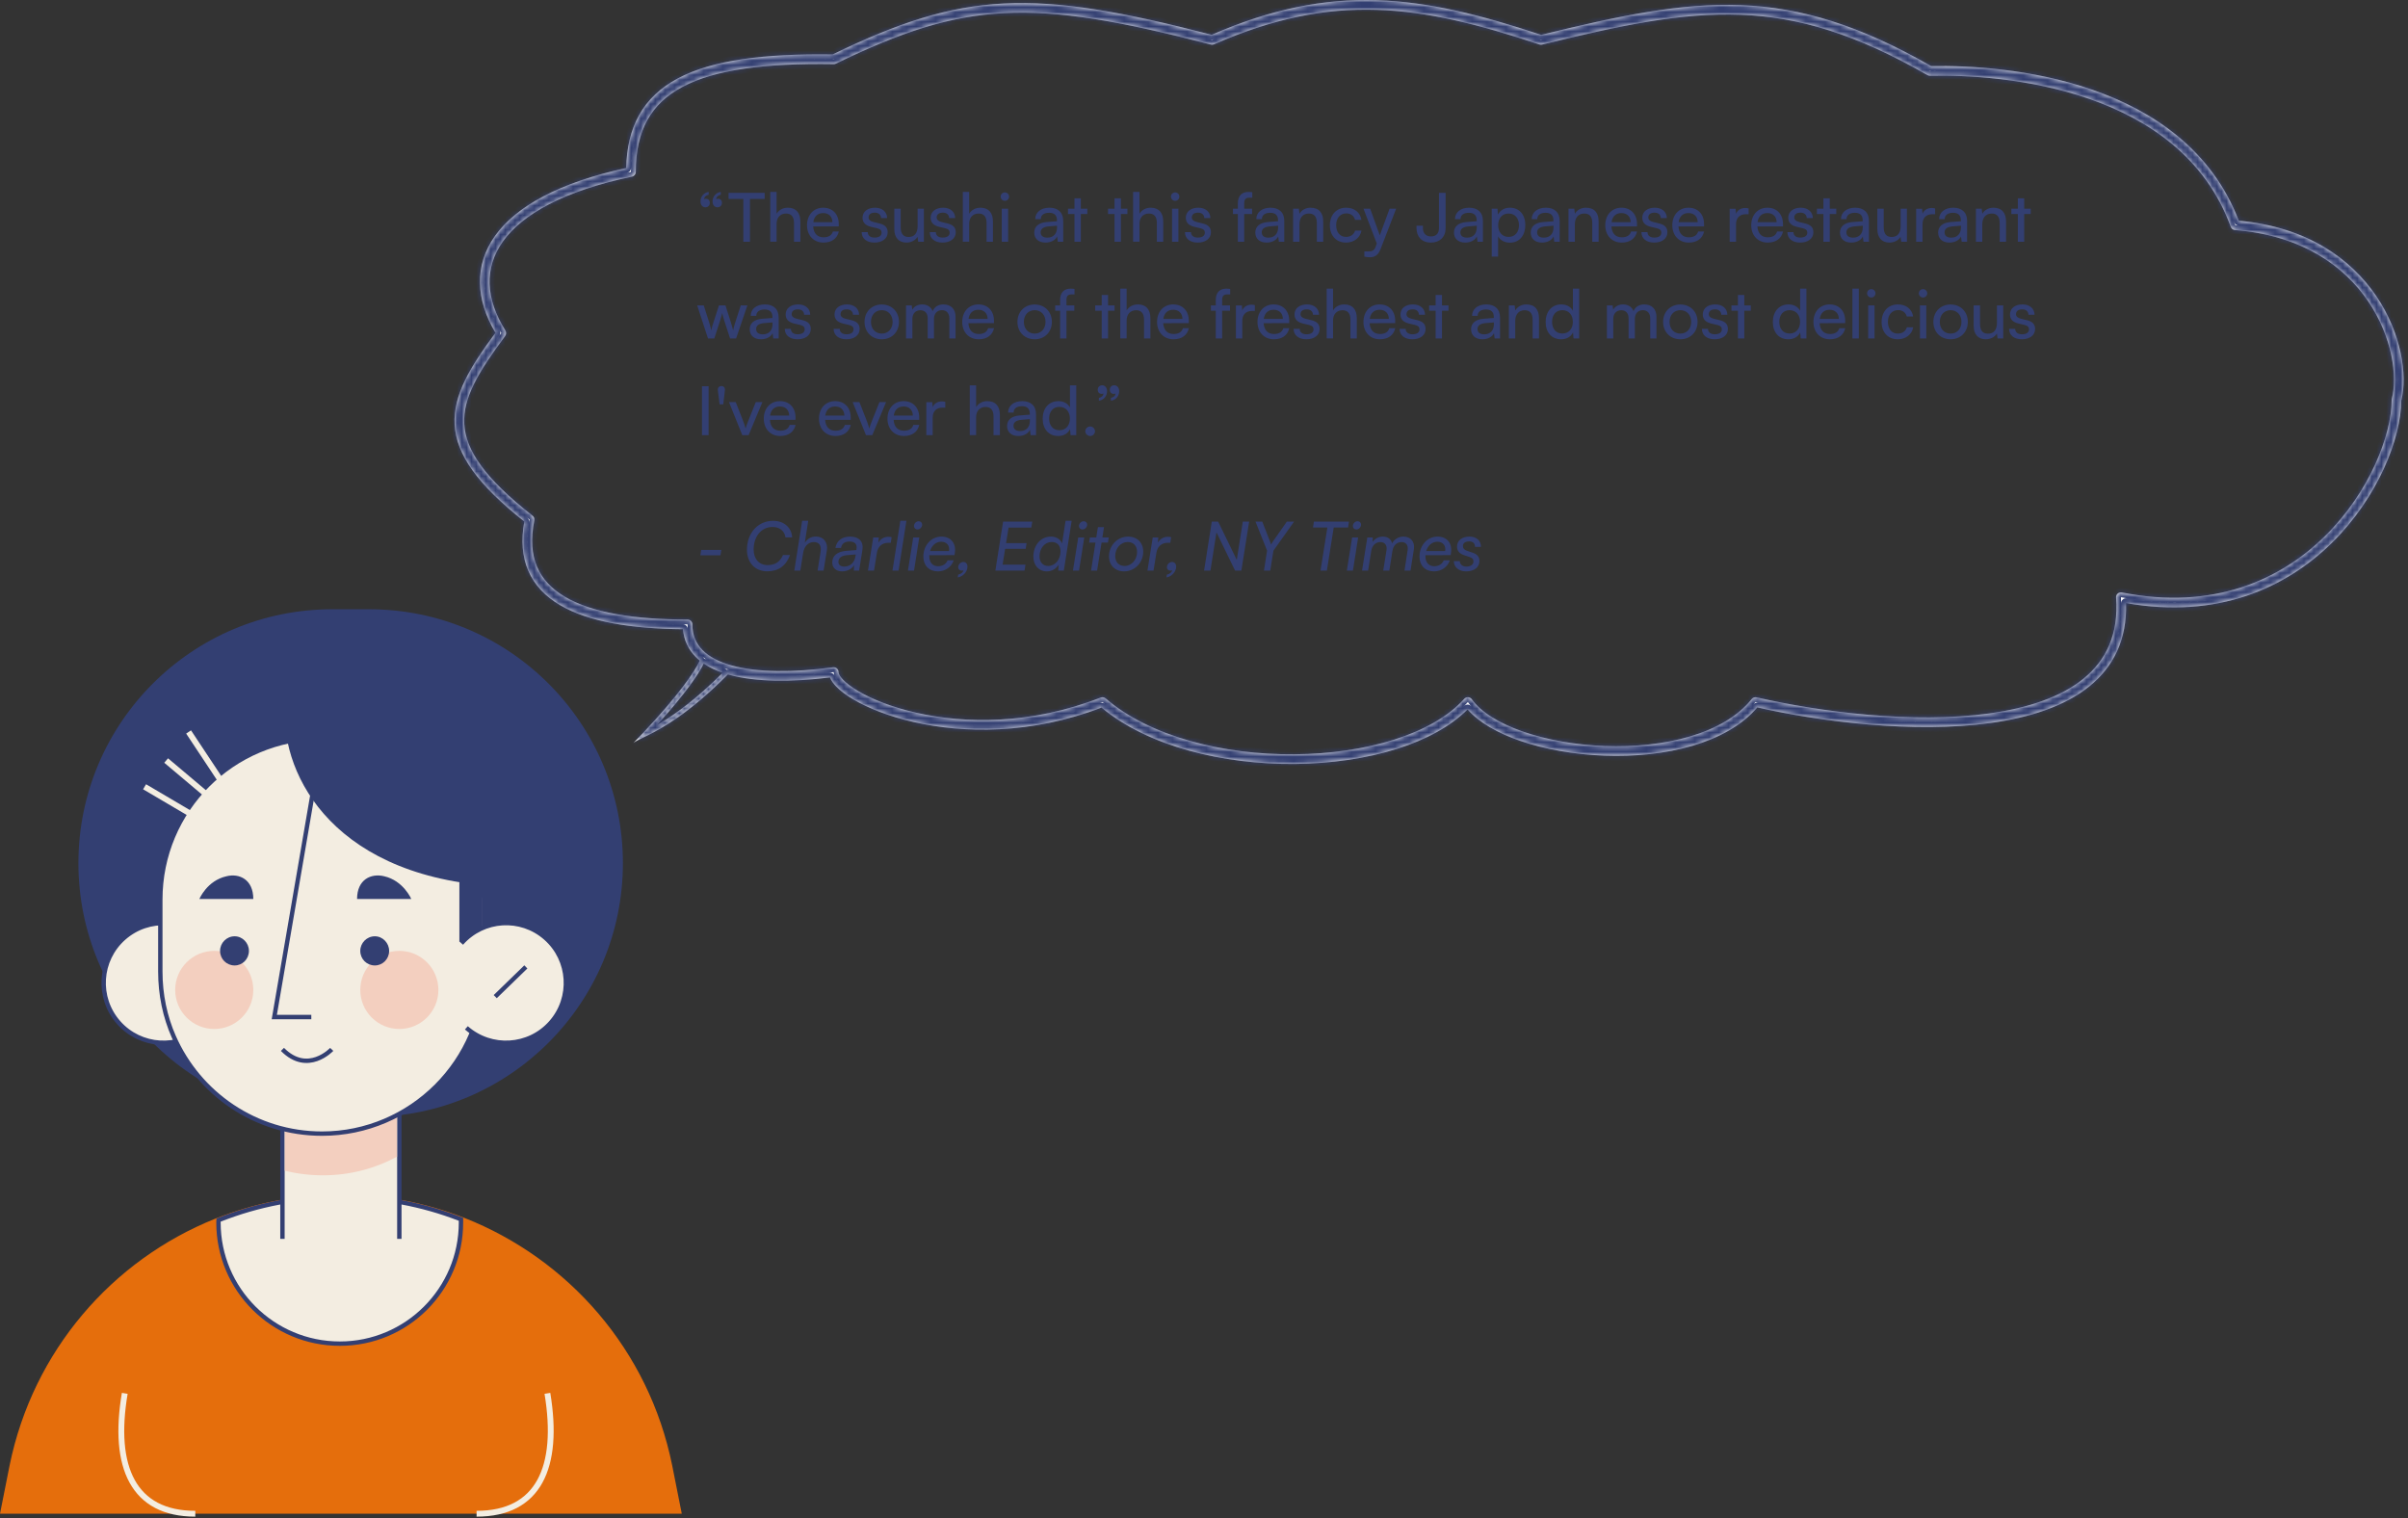 <svg width="498" height="314" viewBox="0 0 498 314" fill="none" xmlns="http://www.w3.org/2000/svg">
<rect x="0" y="0" width="498" height="314" fill="#333333" stroke="none"/>
<path d="M128.823 178.506C128.823 207.501 105.313 231.012 76.317 231.012H68.722C39.726 231.012 16.216 207.501 16.216 178.506C16.216 149.51 39.726 126 68.722 126H76.317C105.313 126 128.823 149.51 128.823 178.506Z" fill="#333F72"/>
<path d="M141 313.056H0L1.989 303.049C6.812 279.418 23.148 260.61 44.488 252.05C52.566 248.795 61.367 247.047 70.47 247.047H70.53C79.452 247.047 88.072 248.735 96.029 251.869C117.611 260.369 134.188 279.237 139.011 303.049L141 313.056Z" fill="#E56E0C"/>
<path d="M42.017 212.565C36.893 217.086 29.056 216.604 24.535 211.48C20.014 206.356 20.496 198.52 25.62 193.998C30.744 189.477 38.52 189.959 43.102 195.083" fill="#F3EDE1"/>
<path d="M42.017 212.565C36.893 217.086 29.056 216.604 24.535 211.48C20.014 206.356 20.496 198.52 25.62 193.998C30.744 189.477 38.52 189.959 43.102 195.083" stroke="#333F72" stroke-width="0.904"/>
<path d="M70.289 277.911C56.424 277.911 45.212 266.638 45.212 252.834C45.212 252.673 45.212 252.512 45.212 252.352C53.229 249.096 61.789 247.529 70.47 247.529C79.09 247.529 87.409 249.096 95.366 252.171C95.366 252.372 95.366 252.593 95.366 252.834C95.366 266.638 84.094 277.911 70.289 277.911Z" fill="#F3EDE1"/>
<path fill-rule="evenodd" clip-rule="evenodd" d="M95.788 251.869C95.788 252.151 95.788 252.472 95.788 252.834C95.788 266.94 84.395 278.333 70.289 278.333C56.183 278.333 44.729 266.94 44.729 252.834C44.729 252.553 44.749 252.271 44.79 251.99C52.747 248.795 61.428 247.047 70.47 247.047H70.53C79.392 247.047 87.891 248.735 95.788 251.869ZM70.47 247.951C61.91 247.951 53.591 249.518 45.634 252.653C45.634 252.693 45.634 252.753 45.634 252.834C45.634 266.397 56.665 277.429 70.289 277.429C83.853 277.429 94.884 266.397 94.884 252.834C94.884 252.713 94.884 252.593 94.884 252.472C87.108 249.458 78.909 247.951 70.53 247.951H70.47Z" fill="#333F72"/>
<path d="M58.413 256.21V225.526H82.587V256.21" fill="#F3EDE1"/>
<path d="M58.413 256.21V225.526H82.587V256.21" stroke="#333F72" stroke-width="0.904"/>
<path d="M82.104 228.661V239.21C77.523 241.682 72.339 243.068 66.793 243.068C64.06 243.068 61.428 242.747 58.896 242.104V228.661H82.104Z" fill="#F3CFBF"/>
<path d="M100.068 186.041V200.931C100.068 210.214 96.331 218.533 90.242 224.622C84.214 230.65 75.835 234.448 66.612 234.448C52.867 234.448 41.112 226.189 35.928 214.374C34.12 210.275 33.155 205.693 33.155 200.931V186.041C33.155 167.534 48.105 152.584 66.612 152.584C85.058 152.584 100.068 167.534 100.068 186.041Z" fill="#F3EDE1" stroke="#333F72" stroke-width="0.904"/>
<path d="M99.707 178.325V194.782H95.005V178.325H99.707Z" fill="#333F72"/>
<path d="M95.427 195.083C99.948 189.959 107.724 189.477 112.848 193.998C117.972 198.52 118.454 206.356 113.933 211.48C109.412 216.604 101.575 217.086 96.451 212.565" fill="#F3EDE1"/>
<path d="M95.427 195.083C99.948 189.959 107.724 189.477 112.848 193.998C117.972 198.52 118.454 206.356 113.933 211.48C109.412 216.604 101.575 217.086 96.451 212.565" stroke="#333F72" stroke-width="0.904"/>
<path d="M102.419 206.115L108.749 199.966" stroke="#333F72" stroke-width="0.904"/>
<path d="M90.664 204.728C90.664 209.189 87.047 212.806 82.587 212.806C78.126 212.806 74.509 209.189 74.509 204.728C74.509 200.268 78.126 196.651 82.587 196.651C87.047 196.651 90.664 200.268 90.664 204.728Z" fill="#F3CFBF"/>
<path d="M52.385 204.728C52.385 209.189 48.768 212.806 44.307 212.806C39.846 212.806 36.23 209.189 36.23 204.728C36.23 200.268 39.846 196.651 44.307 196.651C48.768 196.651 52.385 200.268 52.385 204.728Z" fill="#F3CFBF"/>
<path d="M80.477 196.651C80.477 198.338 79.15 199.665 77.523 199.665C75.835 199.665 74.509 198.338 74.509 196.651C74.509 195.023 75.835 193.636 77.523 193.636C79.15 193.636 80.477 195.023 80.477 196.651Z" fill="#333F72"/>
<path d="M51.481 196.651C51.481 198.338 50.155 199.665 48.527 199.665C46.839 199.665 45.513 198.338 45.513 196.651C45.513 195.023 46.839 193.636 48.527 193.636C50.155 193.636 51.481 195.023 51.481 196.651Z" fill="#333F72"/>
<path d="M64.381 210.335H56.725L66.612 152.765" fill="#F3EDE1"/>
<path d="M64.381 210.335H56.725L66.612 152.765" stroke="#333F72" stroke-width="0.904"/>
<path d="M58.413 217.026C63.658 222.331 68.601 217.026 68.601 217.026" stroke="#333F72" stroke-width="0.904"/>
<path d="M58.896 147.882C58.896 162.29 71.193 183.449 108.086 183.449C108.086 183.449 107.001 147.882 58.896 147.882Z" fill="#333F72"/>
<path d="M25.801 288.159C23.209 303.471 27.609 313.056 40.389 313.056" stroke="#F3EDE1" stroke-width="1.206"/>
<path d="M113.21 288.159C115.742 303.471 111.401 313.056 98.561 313.056" stroke="#F3EDE1" stroke-width="1.206"/>
<path d="M41.233 185.921C41.233 185.921 42.8 182.123 46.839 181.219C49.492 180.555 52.385 181.882 52.385 185.921H41.233Z" fill="#333F72"/>
<path d="M73.846 185.921C73.846 181.882 76.739 180.555 79.452 181.219C83.43 182.123 85.058 185.921 85.058 185.921H73.846Z" fill="#333F72"/>
<path d="M46.236 162.29L39.002 151.379" stroke="#F3EDE1" stroke-width="1.206"/>
<path d="M44.307 165.665L34.361 157.286" stroke="#F3EDE1" stroke-width="1.206"/>
<path d="M39.726 168.499L29.9 162.712" stroke="#F3EDE1" stroke-width="1.206"/>
<mask id="path-30-inside-1_1_2527" fill="white">
<path fill-rule="evenodd" clip-rule="evenodd" d="M228.654 144.434C237.79 152.323 252.989 156.117 267.704 155.997C275.04 155.938 282.197 154.905 288.345 152.957C294.504 151.005 299.576 148.159 302.827 144.524C303.03 144.298 303.324 144.176 303.628 144.193C303.931 144.21 304.211 144.364 304.387 144.611C306.281 147.272 310.038 149.593 314.976 151.305C319.882 153.006 325.816 154.059 331.887 154.281C337.959 154.504 344.125 153.896 349.5 152.308C354.884 150.717 359.397 148.167 362.273 144.567C362.513 144.267 362.904 144.13 363.278 144.217C376.304 147.215 395.648 149.719 411.392 147.544C419.27 146.455 426.128 144.211 430.855 140.382C435.524 136.599 438.19 131.213 437.628 123.579C437.605 123.267 437.729 122.963 437.963 122.756C438.196 122.55 438.513 122.464 438.82 122.524C457.723 126.269 471.643 119.918 480.863 110.837C490.139 101.7 494.616 89.844 494.616 82.726C494.616 82.64 494.628 82.555 494.649 82.472C495.862 77.851 494.747 69.672 489.779 62.345C484.851 55.079 476.144 48.682 462.212 47.582C461.822 47.551 461.486 47.296 461.352 46.928C456.125 32.645 444.446 24.743 432.065 20.445C419.675 16.145 406.701 15.503 399.156 15.675C398.974 15.68 398.793 15.634 398.635 15.543C383.875 7.065 372.079 3.52 359.96 3.054C347.802 2.587 335.249 5.213 318.925 9.221C318.742 9.266 318.549 9.259 318.37 9.199C305.929 5.055 295.271 2.357 284.65 2.033C274.049 1.709 263.429 3.75 251.076 9.166C250.87 9.256 250.64 9.275 250.423 9.218C231.763 4.368 219.054 2.14 207.686 2.716C196.347 3.29 186.26 6.658 172.856 13.166C172.715 13.234 172.561 13.268 172.404 13.266C158.092 13.044 147.831 14.428 141.172 17.956C137.869 19.705 135.469 21.973 133.884 24.833C132.295 27.701 131.49 31.232 131.49 35.558C131.49 36.032 131.158 36.44 130.694 36.537C116.531 39.498 108 44.354 104.012 49.935C100.099 55.412 100.42 61.804 104.522 68.359C104.741 68.709 104.722 69.157 104.475 69.488C99.003 76.823 95.719 82.254 96.019 87.692C96.315 93.077 100.17 98.828 110.142 106.655C110.44 106.889 110.58 107.27 110.505 107.641C109.719 111.51 109.984 114.659 111.074 117.215C112.161 119.766 114.112 121.825 116.876 123.446C122.453 126.718 131.207 128.128 142.191 128.128C142.743 128.128 143.191 128.575 143.191 129.128C143.191 131.339 143.943 133.074 145.29 134.443C146.661 135.836 148.701 136.901 151.34 137.628C156.63 139.086 164.03 139.104 172.288 138.006C172.573 137.968 172.862 138.055 173.078 138.245C173.295 138.434 173.42 138.709 173.42 138.997C173.42 139.259 173.609 139.784 174.33 140.545C175.02 141.274 176.076 142.089 177.485 142.921C180.298 144.582 184.394 146.237 189.427 147.384C199.484 149.677 213.173 149.92 227.636 144.26C227.982 144.125 228.374 144.192 228.654 144.434ZM288.949 154.864C294.84 152.997 299.944 150.286 303.506 146.717C305.878 149.434 309.753 151.611 314.321 153.195C319.441 154.97 325.574 156.051 331.814 156.28C338.053 156.509 344.442 155.888 350.067 154.226C355.453 152.634 360.212 150.066 363.432 146.303C376.564 149.267 395.826 151.713 411.666 149.525C419.703 148.414 426.979 146.096 432.114 141.936C437.032 137.951 439.916 132.332 439.69 124.722C458.669 128.086 472.828 121.558 482.266 112.261C491.804 102.867 496.564 90.603 496.616 82.854C497.95 77.557 496.619 68.868 491.434 61.223C486.245 53.571 477.182 46.934 463.006 45.642C457.395 30.975 445.261 22.909 432.72 18.556C420.171 14.2 407.098 13.517 399.389 13.67C384.53 5.171 372.483 1.534 360.037 1.055C347.635 0.579 334.905 3.244 318.728 7.21C306.342 3.097 295.545 0.365 284.711 0.034C273.87 -0.297 263.047 1.778 250.591 7.195C232.081 2.398 219.207 0.13 207.585 0.718C195.927 1.308 185.609 4.768 172.197 11.263C157.96 11.058 147.334 12.428 140.235 16.188C136.639 18.093 133.933 20.619 132.135 23.864C130.448 26.908 129.595 30.525 129.499 34.747C115.611 37.762 106.728 42.694 102.385 48.772C98.011 54.895 98.385 61.96 102.469 68.834C97.28 75.837 93.685 81.69 94.022 87.802C94.364 94.022 98.736 100.158 108.428 107.851C107.727 111.755 108.011 115.131 109.234 117.999C110.521 121.02 112.808 123.379 115.864 125.171C121.749 128.623 130.603 130.045 141.235 130.124C141.44 132.403 142.356 134.312 143.865 135.846C144.131 136.116 144.415 136.374 144.714 136.619C143.737 138.855 140.252 143.862 133.244 151.315C132.533 152.071 131.785 152.853 131 153.66C131.401 153.32 132.071 152.996 133.019 152.537C133.275 152.413 133.551 152.279 133.848 152.132C137.015 150.568 142.51 147.548 150.537 139.48C150.627 139.506 150.718 139.531 150.809 139.556C156.275 141.062 163.637 141.099 171.644 140.105C171.899 140.748 172.348 141.361 172.878 141.921C173.737 142.828 174.96 143.753 176.469 144.643C179.491 146.428 183.788 148.15 188.982 149.334C199.248 151.674 213.128 151.941 227.807 146.338C237.493 154.401 252.994 158.117 267.72 157.997C275.222 157.936 282.582 156.881 288.949 154.864ZM145.534 137.232C146.672 138.009 147.995 138.64 149.461 139.142C144.068 144.511 139.872 147.537 136.809 149.382C136.495 149.571 136.192 149.748 135.9 149.915C138.914 146.597 141.169 143.825 142.768 141.634C143.9 140.082 144.715 138.806 145.238 137.822C145.348 137.616 145.447 137.419 145.534 137.232Z"/>
</mask>
<path fill-rule="evenodd" clip-rule="evenodd" d="M228.654 144.434C237.79 152.323 252.989 156.117 267.704 155.997C275.04 155.938 282.197 154.905 288.345 152.957C294.504 151.005 299.576 148.159 302.827 144.524C303.03 144.298 303.324 144.176 303.628 144.193C303.931 144.21 304.211 144.364 304.387 144.611C306.281 147.272 310.038 149.593 314.976 151.305C319.882 153.006 325.816 154.059 331.887 154.281C337.959 154.504 344.125 153.896 349.5 152.308C354.884 150.717 359.397 148.167 362.273 144.567C362.513 144.267 362.904 144.13 363.278 144.217C376.304 147.215 395.648 149.719 411.392 147.544C419.27 146.455 426.128 144.211 430.855 140.382C435.524 136.599 438.19 131.213 437.628 123.579C437.605 123.267 437.729 122.963 437.963 122.756C438.196 122.55 438.513 122.464 438.82 122.524C457.723 126.269 471.643 119.918 480.863 110.837C490.139 101.7 494.616 89.844 494.616 82.726C494.616 82.64 494.628 82.555 494.649 82.472C495.862 77.851 494.747 69.672 489.779 62.345C484.851 55.079 476.144 48.682 462.212 47.582C461.822 47.551 461.486 47.296 461.352 46.928C456.125 32.645 444.446 24.743 432.065 20.445C419.675 16.145 406.701 15.503 399.156 15.675C398.974 15.68 398.793 15.634 398.635 15.543C383.875 7.065 372.079 3.52 359.96 3.054C347.802 2.587 335.249 5.213 318.925 9.221C318.742 9.266 318.549 9.259 318.37 9.199C305.929 5.055 295.271 2.357 284.65 2.033C274.049 1.709 263.429 3.75 251.076 9.166C250.87 9.256 250.64 9.275 250.423 9.218C231.763 4.368 219.054 2.14 207.686 2.716C196.347 3.29 186.26 6.658 172.856 13.166C172.715 13.234 172.561 13.268 172.404 13.266C158.092 13.044 147.831 14.428 141.172 17.956C137.869 19.705 135.469 21.973 133.884 24.833C132.295 27.701 131.49 31.232 131.49 35.558C131.49 36.032 131.158 36.44 130.694 36.537C116.531 39.498 108 44.354 104.012 49.935C100.099 55.412 100.42 61.804 104.522 68.359C104.741 68.709 104.722 69.157 104.475 69.488C99.003 76.823 95.719 82.254 96.019 87.692C96.315 93.077 100.17 98.828 110.142 106.655C110.44 106.889 110.58 107.27 110.505 107.641C109.719 111.51 109.984 114.659 111.074 117.215C112.161 119.766 114.112 121.825 116.876 123.446C122.453 126.718 131.207 128.128 142.191 128.128C142.743 128.128 143.191 128.575 143.191 129.128C143.191 131.339 143.943 133.074 145.29 134.443C146.661 135.836 148.701 136.901 151.34 137.628C156.63 139.086 164.03 139.104 172.288 138.006C172.573 137.968 172.862 138.055 173.078 138.245C173.295 138.434 173.42 138.709 173.42 138.997C173.42 139.259 173.609 139.784 174.33 140.545C175.02 141.274 176.076 142.089 177.485 142.921C180.298 144.582 184.394 146.237 189.427 147.384C199.484 149.677 213.173 149.92 227.636 144.26C227.982 144.125 228.374 144.192 228.654 144.434ZM288.949 154.864C294.84 152.997 299.944 150.286 303.506 146.717C305.878 149.434 309.753 151.611 314.321 153.195C319.441 154.97 325.574 156.051 331.814 156.28C338.053 156.509 344.442 155.888 350.067 154.226C355.453 152.634 360.212 150.066 363.432 146.303C376.564 149.267 395.826 151.713 411.666 149.525C419.703 148.414 426.979 146.096 432.114 141.936C437.032 137.951 439.916 132.332 439.69 124.722C458.669 128.086 472.828 121.558 482.266 112.261C491.804 102.867 496.564 90.603 496.616 82.854C497.95 77.557 496.619 68.868 491.434 61.223C486.245 53.571 477.182 46.934 463.006 45.642C457.395 30.975 445.261 22.909 432.72 18.556C420.171 14.2 407.098 13.517 399.389 13.67C384.53 5.171 372.483 1.534 360.037 1.055C347.635 0.579 334.905 3.244 318.728 7.21C306.342 3.097 295.545 0.365 284.711 0.034C273.87 -0.297 263.047 1.778 250.591 7.195C232.081 2.398 219.207 0.13 207.585 0.718C195.927 1.308 185.609 4.768 172.197 11.263C157.96 11.058 147.334 12.428 140.235 16.188C136.639 18.093 133.933 20.619 132.135 23.864C130.448 26.908 129.595 30.525 129.499 34.747C115.611 37.762 106.728 42.694 102.385 48.772C98.011 54.895 98.385 61.96 102.469 68.834C97.28 75.837 93.685 81.69 94.022 87.802C94.364 94.022 98.736 100.158 108.428 107.851C107.727 111.755 108.011 115.131 109.234 117.999C110.521 121.02 112.808 123.379 115.864 125.171C121.749 128.623 130.603 130.045 141.235 130.124C141.44 132.403 142.356 134.312 143.865 135.846C144.131 136.116 144.415 136.374 144.714 136.619C143.737 138.855 140.252 143.862 133.244 151.315C132.533 152.071 131.785 152.853 131 153.66C131.401 153.32 132.071 152.996 133.019 152.537C133.275 152.413 133.551 152.279 133.848 152.132C137.015 150.568 142.51 147.548 150.537 139.48C150.627 139.506 150.718 139.531 150.809 139.556C156.275 141.062 163.637 141.099 171.644 140.105C171.899 140.748 172.348 141.361 172.878 141.921C173.737 142.828 174.96 143.753 176.469 144.643C179.491 146.428 183.788 148.15 188.982 149.334C199.248 151.674 213.128 151.941 227.807 146.338C237.493 154.401 252.994 158.117 267.72 157.997C275.222 157.936 282.582 156.881 288.949 154.864ZM145.534 137.232C146.672 138.009 147.995 138.64 149.461 139.142C144.068 144.511 139.872 147.537 136.809 149.382C136.495 149.571 136.192 149.748 135.9 149.915C138.914 146.597 141.169 143.825 142.768 141.634C143.9 140.082 144.715 138.806 145.238 137.822C145.348 137.616 145.447 137.419 145.534 137.232Z" fill="white"/>
<path d="M267.704 155.997L267.712 156.997L267.704 155.997ZM228.654 144.434L229.308 143.677L229.308 143.677L228.654 144.434ZM288.345 152.957L288.042 152.004L288.345 152.957ZM302.827 144.524L302.082 143.858L302.827 144.524ZM303.628 144.193L303.683 143.194H303.683L303.628 144.193ZM304.387 144.611L305.202 144.031H305.202L304.387 144.611ZM314.976 151.305L314.649 152.25L314.976 151.305ZM331.887 154.281L331.85 155.281H331.85L331.887 154.281ZM349.5 152.308L349.783 153.267L349.5 152.308ZM362.273 144.567L363.054 145.191L363.054 145.191L362.273 144.567ZM363.278 144.217L363.054 145.191H363.054L363.278 144.217ZM411.392 147.544L411.256 146.553H411.256L411.392 147.544ZM430.855 140.382L431.484 141.159L430.855 140.382ZM437.628 123.579L436.631 123.652V123.652L437.628 123.579ZM437.963 122.756L438.625 123.505L438.625 123.505L437.963 122.756ZM438.82 122.524L438.625 123.505L438.82 122.524ZM480.863 110.837L480.161 110.124L480.863 110.837ZM494.649 82.472L495.616 82.726V82.726L494.649 82.472ZM489.779 62.345L490.606 61.784V61.784L489.779 62.345ZM462.212 47.582L462.134 48.578L462.212 47.582ZM461.352 46.928L460.413 47.272V47.272L461.352 46.928ZM432.065 20.445L431.737 21.39L432.065 20.445ZM399.156 15.675L399.179 16.675H399.179L399.156 15.675ZM398.635 15.543L398.137 16.41V16.41L398.635 15.543ZM359.96 3.054L359.999 2.055L359.96 3.054ZM318.925 9.221L319.163 10.193L319.163 10.193L318.925 9.221ZM318.37 9.199L318.054 10.148L318.054 10.148L318.37 9.199ZM284.65 2.033L284.68 1.033H284.68L284.65 2.033ZM251.076 9.166L251.478 10.082L251.478 10.082L251.076 9.166ZM250.423 9.218L250.171 10.186L250.171 10.186L250.423 9.218ZM207.686 2.716L207.737 3.714L207.686 2.716ZM172.856 13.166L173.293 14.065L173.293 14.065L172.856 13.166ZM172.404 13.266L172.42 12.266L172.42 12.266L172.404 13.266ZM141.172 17.956L140.704 17.072L141.172 17.956ZM133.884 24.833L134.759 25.318L133.884 24.833ZM130.694 36.537L130.49 35.558H130.49L130.694 36.537ZM104.012 49.935L103.199 49.354H103.199L104.012 49.935ZM104.522 68.359L103.674 68.89L103.674 68.89L104.522 68.359ZM104.475 69.488L105.277 70.086H105.277L104.475 69.488ZM96.019 87.692L95.02 87.746L96.019 87.692ZM110.142 106.655L110.759 105.869L110.759 105.869L110.142 106.655ZM110.505 107.641L109.525 107.442H109.525L110.505 107.641ZM111.074 117.215L111.993 116.823L111.074 117.215ZM116.876 123.446L116.37 124.309L116.876 123.446ZM145.29 134.443L144.578 135.144H144.578L145.29 134.443ZM151.34 137.628L151.075 138.592L151.075 138.592L151.34 137.628ZM172.288 138.006L172.156 137.014L172.156 137.014L172.288 138.006ZM173.078 138.245L173.737 137.492L173.737 137.492L173.078 138.245ZM174.33 140.545L173.604 141.233L173.604 141.233L174.33 140.545ZM177.485 142.921L177.994 142.06L177.485 142.921ZM189.427 147.384L189.649 146.409L189.427 147.384ZM227.636 144.26L227.272 143.329H227.272L227.636 144.26ZM303.506 146.717L304.259 146.059C304.077 145.85 303.816 145.726 303.539 145.717C303.262 145.708 302.993 145.814 302.798 146.01L303.506 146.717ZM288.949 154.864L288.647 153.91L288.949 154.864ZM314.321 153.195L313.994 154.14L314.321 153.195ZM331.814 156.28L331.777 157.279L331.814 156.28ZM350.067 154.226L350.35 155.185L350.067 154.226ZM363.432 146.303L363.652 145.327C363.291 145.246 362.913 145.371 362.672 145.653L363.432 146.303ZM411.666 149.525L411.529 148.534H411.529L411.666 149.525ZM432.114 141.936L432.743 142.713L432.114 141.936ZM439.69 124.722L439.864 123.738C439.568 123.685 439.264 123.769 439.036 123.966C438.808 124.163 438.681 124.451 438.69 124.752L439.69 124.722ZM482.266 112.261L482.968 112.974L482.266 112.261ZM496.616 82.854L495.646 82.61C495.627 82.688 495.617 82.767 495.616 82.847L496.616 82.854ZM491.434 61.223L492.262 60.661V60.661L491.434 61.223ZM463.006 45.642L462.072 45.999C462.208 46.355 462.535 46.603 462.915 46.638L463.006 45.642ZM432.72 18.556L432.392 19.501L432.72 18.556ZM399.389 13.67L398.893 14.538C399.05 14.628 399.228 14.673 399.409 14.67L399.389 13.67ZM360.037 1.055L359.999 2.055V2.055L360.037 1.055ZM318.728 7.21L318.413 8.159C318.592 8.219 318.784 8.226 318.966 8.182L318.728 7.21ZM284.711 0.034L284.742 -0.966L284.711 0.034ZM250.591 7.195L250.34 8.163C250.556 8.22 250.785 8.202 250.99 8.112L250.591 7.195ZM207.585 0.718L207.636 1.717V1.717L207.585 0.718ZM172.197 11.263L172.183 12.262C172.338 12.265 172.493 12.231 172.633 12.163L172.197 11.263ZM140.235 16.188L139.767 15.305L139.767 15.305L140.235 16.188ZM132.135 23.864L131.26 23.38L132.135 23.864ZM129.499 34.747L129.711 35.724C130.162 35.626 130.488 35.231 130.498 34.769L129.499 34.747ZM102.385 48.772L103.199 49.354L102.385 48.772ZM102.469 68.834L103.272 69.43C103.512 69.106 103.534 68.67 103.329 68.324L102.469 68.834ZM94.022 87.802L93.023 87.856L94.022 87.802ZM108.428 107.851L109.412 108.027C109.478 107.665 109.338 107.296 109.05 107.067L108.428 107.851ZM109.234 117.999L108.314 118.391L109.234 117.999ZM115.864 125.171L116.37 124.308L115.864 125.171ZM141.235 130.124L142.231 130.034C142.185 129.522 141.757 129.128 141.242 129.124L141.235 130.124ZM143.865 135.846L144.578 135.144L143.865 135.846ZM144.714 136.619L145.63 137.019C145.81 136.609 145.694 136.129 145.347 135.845L144.714 136.619ZM133.244 151.315L132.516 150.63L133.244 151.315ZM131 153.66L130.283 152.963C129.911 153.345 129.905 153.952 130.269 154.342C130.633 154.732 131.24 154.768 131.647 154.423L131 153.66ZM133.019 152.537L132.583 151.637H132.583L133.019 152.537ZM133.848 152.132L133.405 151.235L133.405 151.235L133.848 152.132ZM150.537 139.48L150.814 138.519C150.463 138.418 150.085 138.516 149.828 138.774L150.537 139.48ZM150.809 139.556L150.543 140.52L150.543 140.52L150.809 139.556ZM171.644 140.105L172.574 139.737C172.406 139.313 171.973 139.056 171.521 139.112L171.644 140.105ZM172.878 141.921L173.604 141.233L173.604 141.233L172.878 141.921ZM176.469 144.643L175.96 145.505L176.469 144.643ZM188.982 149.334L188.76 150.309L188.982 149.334ZM227.807 146.338L228.447 145.569C228.169 145.338 227.788 145.275 227.451 145.404L227.807 146.338ZM267.72 157.997L267.728 158.997L267.72 157.997ZM149.461 139.142L150.167 139.85C150.412 139.607 150.513 139.254 150.436 138.917C150.358 138.58 150.112 138.307 149.785 138.195L149.461 139.142ZM145.534 137.232L146.099 136.406C145.856 136.24 145.554 136.19 145.27 136.267C144.987 136.345 144.753 136.542 144.628 136.808L145.534 137.232ZM136.809 149.382L136.294 148.525H136.294L136.809 149.382ZM135.9 149.915L135.16 149.242C134.83 149.606 134.813 150.157 135.12 150.54C135.428 150.924 135.969 151.027 136.396 150.783L135.9 149.915ZM142.768 141.634L141.96 141.044L142.768 141.634ZM145.238 137.822L146.121 138.291H146.121L145.238 137.822ZM267.696 154.997C253.104 155.116 238.186 151.344 229.308 143.677L228.001 145.191C237.394 153.302 252.874 157.118 267.712 156.997L267.696 154.997ZM288.042 152.004C282.005 153.917 274.949 154.939 267.696 154.997L267.712 156.997C275.131 156.937 282.39 155.893 288.647 153.91L288.042 152.004ZM302.082 143.858C298.992 147.311 294.104 150.083 288.042 152.004L288.647 153.91C294.904 151.928 300.159 149.006 303.572 145.191L302.082 143.858ZM303.683 143.194C303.076 143.16 302.487 143.405 302.082 143.858L303.572 145.191H303.572L303.683 143.194ZM305.202 144.031C304.849 143.536 304.29 143.228 303.683 143.194L303.572 145.191H303.572L305.202 144.031ZM315.304 150.361C310.44 148.674 306.917 146.441 305.202 144.031L303.572 145.191C305.644 148.103 309.636 150.512 314.649 152.25L315.304 150.361ZM331.924 153.282C325.937 153.062 320.103 152.024 315.304 150.361L314.649 152.25C319.662 153.988 325.695 155.055 331.85 155.281L331.924 153.282ZM349.217 151.349C343.966 152.9 337.912 153.502 331.924 153.282L331.85 155.281C338.006 155.507 344.283 154.892 349.783 153.267L349.217 151.349ZM361.491 143.943C358.787 147.328 354.485 149.792 349.217 151.349L349.783 153.267C355.284 151.641 360.007 149.006 363.054 145.191L361.491 143.943ZM363.503 143.242C362.753 143.07 361.971 143.342 361.491 143.943L363.054 145.191L363.054 145.191L363.503 143.242ZM411.256 146.553C395.681 148.705 376.471 146.228 363.503 143.242L363.054 145.191C376.137 148.203 395.615 150.733 411.529 148.534L411.256 146.553ZM430.225 139.605C425.702 143.269 419.053 145.476 411.256 146.553L411.529 148.534C419.487 147.435 426.553 145.153 431.484 141.159L430.225 139.605ZM436.631 123.652C437.169 130.969 434.633 136.034 430.225 139.605L431.484 141.159C436.415 137.164 439.21 131.457 438.625 123.505L436.631 123.652ZM437.3 122.007C436.832 122.421 436.585 123.029 436.631 123.652L438.625 123.505V123.505L437.3 122.007ZM439.014 121.543C438.402 121.422 437.768 121.594 437.3 122.007L438.625 123.505L438.625 123.505L439.014 121.543ZM480.161 110.124C471.154 118.996 457.563 125.218 439.014 121.543L438.625 123.505C457.884 127.32 472.132 120.84 481.565 111.549L480.161 110.124ZM493.616 82.726C493.616 89.532 489.28 101.143 480.161 110.124L481.565 111.549C490.998 102.258 495.616 90.155 495.616 82.726H493.616ZM493.682 82.218C493.639 82.384 493.616 82.555 493.616 82.726H495.616V82.726L493.682 82.218ZM488.951 62.907C493.791 70.043 494.808 77.929 493.682 82.218L495.616 82.726C496.917 77.773 495.704 69.3 490.606 61.784L488.951 62.907ZM462.134 48.578C475.761 49.655 484.193 55.89 488.951 62.907L490.606 61.784C485.509 54.268 476.528 47.709 462.291 46.585L462.134 48.578ZM460.413 47.272C460.682 48.007 461.354 48.517 462.134 48.578L462.291 46.585V46.585L460.413 47.272ZM431.737 21.39C443.953 25.63 455.326 33.37 460.413 47.272L462.291 46.585C456.924 31.919 444.938 23.855 432.392 19.501L431.737 21.39ZM399.179 16.675C406.662 16.504 419.503 17.144 431.737 21.39L432.392 19.501C419.846 15.146 406.74 14.502 399.133 14.676L399.179 16.675ZM398.137 16.41C398.454 16.592 398.814 16.683 399.179 16.675L399.133 14.676L399.133 14.676L398.137 16.41ZM359.922 4.053C371.843 4.512 383.483 7.993 398.137 16.41L399.133 14.676C384.268 6.138 372.315 2.528 359.999 2.055L359.922 4.053ZM319.163 10.193C335.495 6.183 347.921 3.592 359.922 4.053L359.999 2.055C347.683 1.581 335.004 4.244 318.686 8.25L319.163 10.193ZM318.054 10.148C318.412 10.267 318.797 10.283 319.163 10.193L318.686 8.25L318.686 8.25L318.054 10.148ZM284.619 3.032C295.094 3.352 305.642 6.014 318.054 10.148L318.686 8.25C306.215 4.096 295.448 1.362 284.68 1.033L284.619 3.032ZM251.478 10.082C263.711 4.718 274.184 2.714 284.619 3.032L284.68 1.033C273.913 0.705 263.146 2.782 250.674 8.25L251.478 10.082ZM250.171 10.186C250.606 10.299 251.066 10.262 251.478 10.082L250.674 8.25L250.674 8.25L250.171 10.186ZM207.737 3.714C218.943 3.147 231.526 5.34 250.171 10.186L250.674 8.25C231.999 3.397 219.166 1.133 207.636 1.717L207.737 3.714ZM173.293 14.065C186.641 7.585 196.588 4.279 207.737 3.714L207.636 1.717C196.106 2.301 185.88 5.731 172.42 12.266L173.293 14.065ZM172.388 14.266C172.702 14.271 173.011 14.202 173.293 14.065L172.42 12.266L172.42 12.266L172.388 14.266ZM141.64 18.839C148.06 15.439 158.098 14.044 172.388 14.266L172.42 12.266C158.085 12.043 147.602 13.418 140.704 17.072L141.64 18.839ZM134.759 25.318C136.237 22.65 138.484 20.511 141.64 18.839L140.704 17.072C137.254 18.899 134.701 21.296 133.01 24.349L134.759 25.318ZM132.49 35.558C132.49 31.354 133.272 28.001 134.759 25.318L133.01 24.349C131.318 27.401 130.49 31.109 130.49 35.558H132.49ZM130.899 37.516C131.826 37.322 132.49 36.505 132.49 35.558H130.49H130.49L130.899 37.516ZM104.826 50.516C108.595 45.241 116.823 40.459 130.899 37.516L130.49 35.558C116.238 38.538 107.405 43.467 103.199 49.354L104.826 50.516ZM105.369 67.829C101.425 61.526 101.205 55.584 104.826 50.516L103.199 49.354C98.993 55.239 99.414 62.082 103.674 68.89L105.369 67.829ZM105.277 70.086C105.77 69.424 105.807 68.528 105.369 67.829L103.674 68.89L103.674 68.89L105.277 70.086ZM97.017 87.636C96.88 85.147 97.558 82.605 98.978 79.746C100.403 76.877 102.546 73.746 105.277 70.086L103.674 68.89C100.932 72.565 98.697 75.817 97.187 78.856C95.672 81.906 94.858 84.799 95.02 87.746L97.017 87.636ZM110.759 105.869C100.815 98.063 97.288 92.553 97.017 87.636L95.02 87.746C95.343 93.6 99.525 99.593 109.525 107.442L110.759 105.869ZM111.485 107.84C111.635 107.098 111.354 106.336 110.759 105.869L109.525 107.442L109.525 107.442L111.485 107.84ZM111.993 116.823C111.002 114.497 110.729 111.563 111.485 107.84L109.525 107.442C108.709 111.458 108.966 114.821 110.154 117.607L111.993 116.823ZM117.382 122.583C114.765 121.048 112.981 119.14 111.993 116.823L110.154 117.607C111.341 120.393 113.46 122.602 116.37 124.309L117.382 122.583ZM142.191 127.128C131.243 127.128 122.718 125.714 117.382 122.583L116.37 124.309C122.189 127.722 131.17 129.128 142.191 129.128V127.128ZM144.191 129.128C144.191 128.023 143.295 127.128 142.191 127.128V129.128H144.191ZM146.003 133.741C144.844 132.564 144.191 131.083 144.191 129.128H142.191C142.191 131.595 143.042 133.584 144.578 135.144L146.003 133.741ZM151.606 136.664C149.068 135.965 147.209 134.966 146.003 133.741L144.578 135.144C146.114 136.705 148.334 137.837 151.075 138.592L151.606 136.664ZM172.156 137.014C163.948 138.106 156.704 138.069 151.606 136.664L151.075 138.592C156.555 140.102 164.112 140.102 172.42 138.997L172.156 137.014ZM173.737 137.492C173.304 137.113 172.727 136.938 172.156 137.014L172.42 138.997H172.42L173.737 137.492ZM174.42 138.997C174.42 138.42 174.171 137.872 173.737 137.492L172.42 138.997H172.42H174.42ZM175.056 139.858C174.742 139.526 174.574 139.277 174.488 139.115C174.396 138.942 174.42 138.909 174.42 138.997H172.42C172.42 139.649 172.829 140.414 173.604 141.233L175.056 139.858ZM177.994 142.06C176.634 141.257 175.661 140.497 175.056 139.858L173.604 141.233C174.379 142.051 175.518 142.921 176.977 143.782L177.994 142.06ZM189.649 146.409C184.697 145.28 180.702 143.659 177.994 142.06L176.977 143.782C179.895 145.505 184.091 147.193 189.204 148.359L189.649 146.409ZM227.272 143.329C213.019 148.907 199.538 148.664 189.649 146.409L189.204 148.359C199.431 150.691 213.326 150.934 228.001 145.191L227.272 143.329ZM229.308 143.677C228.747 143.193 227.963 143.058 227.272 143.329L228.001 145.191L228.001 145.191L229.308 143.677ZM302.798 146.01C299.387 149.428 294.444 152.073 288.647 153.91L289.251 155.817C295.235 153.921 300.501 151.143 304.213 147.423L302.798 146.01ZM314.649 152.25C310.156 150.692 306.468 148.59 304.259 146.059L302.752 147.374C305.288 150.279 309.349 152.529 313.994 154.14L314.649 152.25ZM331.85 155.281C325.695 155.055 319.662 153.988 314.649 152.25L313.994 154.14C319.22 155.952 325.453 157.047 331.777 157.279L331.85 155.281ZM349.783 153.267C344.283 154.892 338.006 155.507 331.85 155.281L331.777 157.279C338.1 157.512 344.6 156.884 350.35 155.185L349.783 153.267ZM362.672 145.653C359.62 149.22 355.058 151.708 349.783 153.267L350.35 155.185C355.849 153.56 360.804 150.912 364.192 146.953L362.672 145.653ZM411.529 148.534C395.857 150.699 376.728 148.279 363.652 145.327L363.212 147.278C376.4 150.255 395.794 152.727 411.803 150.515L411.529 148.534ZM431.484 141.159C426.553 145.153 419.487 147.435 411.529 148.534L411.803 150.515C419.92 149.394 427.404 147.038 432.743 142.713L431.484 141.159ZM438.69 124.752C438.907 132.051 436.159 137.371 431.484 141.159L432.743 142.713C437.905 138.532 440.925 132.613 440.689 124.693L438.69 124.752ZM481.565 111.549C472.333 120.642 458.493 127.039 439.864 123.738L439.515 125.707C458.845 129.133 473.322 122.475 482.968 112.974L481.565 111.549ZM495.616 82.847C495.566 90.289 490.945 102.31 481.565 111.549L482.968 112.974C492.663 103.425 497.562 90.917 497.616 82.861L495.616 82.847ZM490.606 61.784C495.663 69.24 496.898 77.639 495.646 82.61L497.586 83.098C499.002 77.474 497.575 68.496 492.262 60.661L490.606 61.784ZM462.915 46.638C476.79 47.902 485.583 54.377 490.606 61.784L492.262 60.661C486.906 52.764 477.574 45.965 463.097 44.646L462.915 46.638ZM432.392 19.501C444.771 23.797 456.604 31.705 462.072 45.999L463.94 45.285C458.186 30.244 445.751 22.02 433.048 17.611L432.392 19.501ZM399.409 14.67C407.056 14.518 419.998 15.199 432.392 19.501L433.048 17.611C420.344 13.202 407.14 12.516 399.37 12.67L399.409 14.67ZM359.999 2.055C372.249 2.526 384.139 6.099 398.893 14.538L399.886 12.802C384.921 4.242 372.718 0.542 360.076 0.056L359.999 2.055ZM318.966 8.182C335.149 4.213 347.754 1.584 359.999 2.055L360.076 0.056C347.516 -0.427 334.66 2.274 318.49 6.239L318.966 8.182ZM284.68 1.033C295.369 1.36 306.058 4.056 318.413 8.159L319.043 6.261C306.627 2.138 295.72 -0.631 284.742 -0.966L284.68 1.033ZM250.99 8.112C263.327 2.747 274.004 0.707 284.68 1.033L284.742 -0.966C273.736 -1.302 262.767 0.81 250.192 6.278L250.99 8.112ZM207.636 1.717C219.096 1.137 231.846 3.37 250.34 8.163L250.842 6.227C232.316 1.425 219.317 -0.877 207.535 -0.28L207.636 1.717ZM172.633 12.163C185.988 5.695 196.167 2.298 207.636 1.717L207.535 -0.28C195.686 0.319 185.23 3.84 171.761 10.363L172.633 12.163ZM140.704 17.072C147.564 13.438 157.969 12.059 172.183 12.262L172.211 10.263C157.951 10.058 147.104 11.418 139.767 15.305L140.704 17.072ZM133.01 24.349C134.701 21.296 137.254 18.899 140.704 17.072L139.767 15.305C136.024 17.287 133.164 19.942 131.26 23.38L133.01 24.349ZM130.498 34.769C130.592 30.669 131.419 27.219 133.01 24.349L131.26 23.38C129.478 26.597 128.598 30.381 128.499 34.724L130.498 34.769ZM103.199 49.354C107.327 43.576 115.913 38.719 129.711 35.724L129.287 33.77C115.309 36.804 106.129 41.812 101.572 48.191L103.199 49.354ZM103.329 68.324C99.397 61.706 99.107 55.08 103.199 49.354L101.572 48.191C96.915 54.709 97.373 62.214 101.609 69.345L103.329 68.324ZM95.02 87.746C94.706 82.043 98.058 76.467 103.272 69.43L101.666 68.239C96.503 75.206 92.664 81.336 93.023 87.856L95.02 87.746ZM109.05 107.067C99.39 99.4 95.338 93.505 95.02 87.746L93.023 87.856C93.391 94.539 98.082 100.915 107.807 108.634L109.05 107.067ZM110.154 117.607C109.024 114.957 108.737 111.786 109.412 108.027L107.444 107.674C106.716 111.723 106.998 115.305 108.314 118.391L110.154 117.607ZM116.37 124.308C113.46 122.602 111.341 120.393 110.154 117.607L108.314 118.391C109.702 121.647 112.156 124.155 115.358 126.034L116.37 124.308ZM141.242 129.124C130.65 129.045 122.018 127.622 116.37 124.308L115.358 126.034C121.479 129.624 130.556 131.044 141.227 131.124L141.242 129.124ZM144.578 135.144C143.229 133.774 142.415 132.08 142.231 130.034L140.239 130.214C140.465 132.725 141.482 134.85 143.152 136.547L144.578 135.144ZM145.347 135.845C145.074 135.621 144.818 135.388 144.578 135.144L143.152 136.547C143.445 136.844 143.755 137.126 144.081 137.393L145.347 135.845ZM143.798 136.218C142.895 138.283 139.517 143.183 132.516 150.63L133.973 152C140.986 144.541 144.578 139.426 145.63 137.019L143.798 136.218ZM132.516 150.63C131.808 151.382 131.064 152.16 130.283 152.963L131.717 154.357C132.506 153.547 133.257 152.761 133.973 152L132.516 150.63ZM131.647 154.423C131.926 154.186 132.449 153.923 133.454 153.437L132.583 151.637C131.693 152.068 130.876 152.454 130.353 152.897L131.647 154.423ZM133.454 153.437C133.71 153.313 133.99 153.177 134.291 153.029L133.405 151.235C133.112 151.38 132.839 151.512 132.583 151.637L133.454 153.437ZM134.291 153.029C137.546 151.421 143.133 148.339 151.246 140.185L149.828 138.774C141.886 146.757 136.484 149.715 133.405 151.235L134.291 153.029ZM151.075 138.592C150.987 138.568 150.9 138.544 150.814 138.519L150.261 140.441C150.354 140.468 150.449 140.494 150.543 140.52L151.075 138.592ZM171.521 139.112C163.565 140.101 156.355 140.047 151.075 138.592L150.543 140.52C156.195 142.077 163.709 142.098 171.768 141.097L171.521 139.112ZM173.604 141.233C173.123 140.725 172.765 140.218 172.574 139.737L170.715 140.473C171.033 141.278 171.573 141.997 172.152 142.608L173.604 141.233ZM176.977 143.782C175.518 142.921 174.379 142.051 173.604 141.233L172.152 142.608C173.096 143.605 174.402 144.585 175.96 145.505L176.977 143.782ZM189.204 148.359C184.091 147.193 179.895 145.505 176.977 143.782L175.96 145.505C179.088 147.351 183.485 149.106 188.76 150.309L189.204 148.359ZM227.451 145.404C212.98 150.928 199.303 150.661 189.204 148.359L188.76 150.309C199.192 152.687 213.277 152.955 228.164 147.272L227.451 145.404ZM267.712 156.997C253.109 157.116 237.88 153.422 228.447 145.569L227.167 147.107C237.107 155.381 252.878 159.118 267.728 158.997L267.712 156.997ZM288.647 153.91C282.39 155.893 275.131 156.937 267.712 156.997L267.728 158.997C275.313 158.936 282.774 157.869 289.251 155.817L288.647 153.91ZM149.785 138.195C148.386 137.717 147.147 137.123 146.099 136.406L144.97 138.057C146.197 138.896 147.605 139.563 149.137 140.088L149.785 138.195ZM137.325 150.238C140.462 148.349 144.721 145.272 150.167 139.85L148.756 138.433C143.415 143.75 139.282 146.725 136.294 148.525L137.325 150.238ZM136.396 150.783C136.694 150.613 137.004 150.432 137.325 150.238L136.294 148.525C135.986 148.71 135.69 148.884 135.405 149.046L136.396 150.783ZM141.96 141.044C140.386 143.201 138.156 145.945 135.16 149.242L136.641 150.587C139.673 147.249 141.951 144.45 143.575 142.223L141.96 141.044ZM144.356 137.352C143.862 138.28 143.076 139.515 141.96 141.044L143.575 142.223C144.723 140.65 145.567 139.332 146.121 138.291L144.356 137.352ZM144.628 136.808C144.549 136.977 144.459 137.159 144.356 137.352L146.121 138.291C146.238 138.072 146.345 137.86 146.44 137.655L144.628 136.808Z" fill="#333F72" mask="url(#path-30-inside-1_1_2527)"/>
<path d="M146.8 41.95C146.8 41.404 146.45 41.096 146.016 41.096C145.848 41.096 145.722 41.138 145.624 41.194C145.624 40.746 146.016 40.382 146.562 40.27V39.682C145.582 39.822 144.868 40.634 144.868 41.656C144.868 42.412 145.316 42.874 145.876 42.874C146.436 42.874 146.8 42.482 146.8 41.95ZM149.306 41.95C149.306 41.404 148.942 41.096 148.508 41.096C148.354 41.096 148.228 41.124 148.13 41.18C148.13 40.746 148.522 40.382 149.068 40.27V39.682C148.088 39.822 147.36 40.634 147.36 41.656C147.36 42.412 147.808 42.874 148.382 42.874C148.928 42.874 149.306 42.482 149.306 41.95ZM150.676 41.138H153.728V50H155.1V41.138H158.138V39.878H150.676V41.138ZM160.61 49.986V46.262C160.61 45.086 161.296 44.162 162.57 44.162C163.55 44.162 164.208 44.722 164.208 46.108V50H165.524V45.814C165.524 44.064 164.684 42.958 162.934 42.958C161.87 42.958 161.044 43.462 160.61 44.204V39.696H159.294V49.986H160.61ZM170.301 50.168C171.995 50.168 173.143 49.342 173.479 47.872H172.247C172.023 48.656 171.351 49.076 170.329 49.076C169.027 49.076 168.271 48.278 168.173 46.836L173.465 46.822V46.332C173.465 44.302 172.191 42.958 170.245 42.958C168.257 42.958 166.899 44.442 166.899 46.584C166.899 48.712 168.285 50.168 170.301 50.168ZM170.245 44.064C171.407 44.064 172.149 44.82 172.149 45.954H168.201C168.369 44.75 169.097 44.064 170.245 44.064ZM178.203 48.012C178.203 49.314 179.225 50.168 180.835 50.168C182.459 50.168 183.579 49.342 183.579 48.04C183.579 47.018 183.005 46.486 181.843 46.206L180.639 45.912C179.967 45.744 179.631 45.436 179.631 44.974C179.631 44.344 180.093 43.98 180.919 43.98C181.717 43.98 182.179 44.414 182.207 45.1H183.467C183.439 43.798 182.459 42.958 180.961 42.958C179.449 42.958 178.385 43.756 178.385 45.016C178.385 46.024 178.959 46.626 180.177 46.92L181.381 47.2C182.095 47.382 182.319 47.662 182.319 48.124C182.319 48.754 181.787 49.132 180.863 49.132C179.995 49.132 179.463 48.712 179.463 48.012H178.203ZM189.77 43.154V46.766C189.77 48.236 189.112 49.006 187.908 49.006C186.9 49.006 186.27 48.446 186.27 46.976V43.154H184.954V47.41C184.954 49.09 185.85 50.168 187.446 50.168C188.454 50.168 189.364 49.678 189.756 48.964L189.896 50H191.072V43.154H189.77ZM192.285 48.012C192.285 49.314 193.307 50.168 194.917 50.168C196.541 50.168 197.661 49.342 197.661 48.04C197.661 47.018 197.087 46.486 195.925 46.206L194.721 45.912C194.049 45.744 193.713 45.436 193.713 44.974C193.713 44.344 194.175 43.98 195.001 43.98C195.799 43.98 196.261 44.414 196.289 45.1H197.549C197.521 43.798 196.541 42.958 195.043 42.958C193.531 42.958 192.467 43.756 192.467 45.016C192.467 46.024 193.041 46.626 194.259 46.92L195.463 47.2C196.177 47.382 196.401 47.662 196.401 48.124C196.401 48.754 195.869 49.132 194.945 49.132C194.077 49.132 193.545 48.712 193.545 48.012H192.285ZM200.436 49.986V46.262C200.436 45.086 201.122 44.162 202.396 44.162C203.376 44.162 204.034 44.722 204.034 46.108V50H205.35V45.814C205.35 44.064 204.51 42.958 202.76 42.958C201.696 42.958 200.87 43.462 200.436 44.204V39.696H199.12V49.986H200.436ZM207.817 41.53C208.293 41.53 208.685 41.138 208.685 40.662C208.685 40.172 208.293 39.794 207.817 39.794C207.341 39.794 206.949 40.172 206.949 40.662C206.949 41.138 207.341 41.53 207.817 41.53ZM207.173 50H208.489V43.154H207.173V50ZM216.229 50.168C217.335 50.168 218.273 49.678 218.623 48.894L218.763 50H219.883V45.702C219.883 43.854 218.735 42.958 217.041 42.958C215.277 42.958 214.101 43.896 214.101 45.324H215.249C215.249 44.498 215.879 44.008 216.985 44.008C217.909 44.008 218.595 44.414 218.595 45.562V45.758L216.439 45.926C214.829 46.052 213.891 46.836 213.891 48.096C213.891 49.342 214.759 50.168 216.229 50.168ZM216.607 49.146C215.753 49.146 215.221 48.782 215.221 48.054C215.221 47.382 215.697 46.934 216.859 46.822L218.609 46.682V47.046C218.609 48.334 217.853 49.146 216.607 49.146ZM223.529 50V44.26H224.873V43.154H223.529V41.012H222.213V43.154H220.869V44.26H222.213V50H223.529ZM231.814 50V44.26H233.158V43.154H231.814V41.012H230.498V43.154H229.154V44.26H230.498V50H231.814ZM235.655 49.986V46.262C235.655 45.086 236.341 44.162 237.615 44.162C238.595 44.162 239.253 44.722 239.253 46.108V50H240.569V45.814C240.569 44.064 239.729 42.958 237.979 42.958C236.915 42.958 236.089 43.462 235.655 44.204V39.696H234.339V49.986H235.655ZM243.035 41.53C243.511 41.53 243.903 41.138 243.903 40.662C243.903 40.172 243.511 39.794 243.035 39.794C242.559 39.794 242.167 40.172 242.167 40.662C242.167 41.138 242.559 41.53 243.035 41.53ZM242.391 50H243.707V43.154H242.391V50ZM245.058 48.012C245.058 49.314 246.08 50.168 247.69 50.168C249.314 50.168 250.434 49.342 250.434 48.04C250.434 47.018 249.86 46.486 248.698 46.206L247.494 45.912C246.822 45.744 246.486 45.436 246.486 44.974C246.486 44.344 246.948 43.98 247.774 43.98C248.572 43.98 249.034 44.414 249.062 45.1H250.322C250.294 43.798 249.314 42.958 247.816 42.958C246.304 42.958 245.24 43.756 245.24 45.016C245.24 46.024 245.814 46.626 247.032 46.92L248.236 47.2C248.95 47.382 249.174 47.662 249.174 48.124C249.174 48.754 248.642 49.132 247.718 49.132C246.85 49.132 246.318 48.712 246.318 48.012H245.058ZM254.994 43.154V44.26H256.002V50H257.318V44.26H258.942V43.154H257.318V42.062C257.318 41.32 257.542 40.886 258.396 40.886H258.984V39.752C258.718 39.71 258.424 39.696 258.172 39.696C256.926 39.696 256.002 40.382 256.002 42.062V43.154H254.994ZM261.948 50.168C263.054 50.168 263.992 49.678 264.342 48.894L264.482 50H265.602V45.702C265.602 43.854 264.454 42.958 262.76 42.958C260.996 42.958 259.82 43.896 259.82 45.324H260.968C260.968 44.498 261.598 44.008 262.704 44.008C263.628 44.008 264.314 44.414 264.314 45.562V45.758L262.158 45.926C260.548 46.052 259.61 46.836 259.61 48.096C259.61 49.342 260.478 50.168 261.948 50.168ZM262.326 49.146C261.472 49.146 260.94 48.782 260.94 48.054C260.94 47.382 261.416 46.934 262.578 46.822L264.328 46.682V47.046C264.328 48.334 263.572 49.146 262.326 49.146ZM268.741 50V46.374C268.741 45.044 269.455 44.162 270.687 44.162C271.695 44.162 272.339 44.722 272.339 46.108V50H273.655V45.814C273.655 44.064 272.829 42.958 271.023 42.958C270.057 42.958 269.189 43.42 268.755 44.204L268.615 43.154H267.425V50H268.741ZM275.029 46.584C275.029 48.74 276.359 50.168 278.375 50.168C280.027 50.168 281.301 49.174 281.567 47.69H280.251C280.013 48.502 279.313 48.992 278.375 48.992C277.129 48.992 276.331 48.04 276.331 46.57C276.331 45.086 277.185 44.134 278.431 44.134C279.313 44.134 280.013 44.596 280.237 45.464H281.553C281.315 43.938 280.111 42.958 278.389 42.958C276.387 42.958 275.029 44.442 275.029 46.584ZM282.161 53.066C282.511 53.15 282.875 53.206 283.309 53.206C284.359 53.206 285.045 52.716 285.507 51.54L288.741 43.154H287.383L285.353 48.67L283.365 43.154H281.979L284.737 50.364L284.499 51.022C284.177 51.89 283.673 51.988 283.043 51.988H282.161V53.066ZM292.948 47.186C292.948 48.936 294.012 50.168 295.944 50.168C297.75 50.168 298.968 49.02 298.968 47.2V39.878H297.596V47.144C297.596 48.194 297.092 48.894 295.944 48.894C294.824 48.894 294.278 48.18 294.278 47.186V46.682H292.948V47.186ZM303.032 50.168C304.138 50.168 305.076 49.678 305.426 48.894L305.566 50H306.686V45.702C306.686 43.854 305.538 42.958 303.844 42.958C302.08 42.958 300.904 43.896 300.904 45.324H302.052C302.052 44.498 302.682 44.008 303.788 44.008C304.712 44.008 305.398 44.414 305.398 45.562V45.758L303.242 45.926C301.632 46.052 300.694 46.836 300.694 48.096C300.694 49.342 301.562 50.168 303.032 50.168ZM303.41 49.146C302.556 49.146 302.024 48.782 302.024 48.054C302.024 47.382 302.5 46.934 303.662 46.822L305.412 46.682V47.046C305.412 48.334 304.656 49.146 303.41 49.146ZM308.509 53.066H309.825V48.88C310.273 49.72 311.183 50.182 312.275 50.182C314.305 50.182 315.453 48.614 315.453 46.528C315.453 44.428 314.235 42.958 312.275 42.958C311.183 42.958 310.259 43.448 309.797 44.386L309.699 43.154H308.509V53.066ZM309.839 46.584C309.839 45.156 310.651 44.162 311.995 44.162C313.339 44.162 314.137 45.17 314.137 46.584C314.137 47.984 313.339 48.992 311.995 48.992C310.651 48.992 309.839 47.984 309.839 46.584ZM318.905 50.168C320.011 50.168 320.949 49.678 321.299 48.894L321.439 50H322.559V45.702C322.559 43.854 321.411 42.958 319.717 42.958C317.953 42.958 316.777 43.896 316.777 45.324H317.925C317.925 44.498 318.555 44.008 319.661 44.008C320.585 44.008 321.271 44.414 321.271 45.562V45.758L319.115 45.926C317.505 46.052 316.567 46.836 316.567 48.096C316.567 49.342 317.435 50.168 318.905 50.168ZM319.283 49.146C318.429 49.146 317.897 48.782 317.897 48.054C317.897 47.382 318.373 46.934 319.535 46.822L321.285 46.682V47.046C321.285 48.334 320.529 49.146 319.283 49.146ZM325.698 50V46.374C325.698 45.044 326.412 44.162 327.644 44.162C328.652 44.162 329.296 44.722 329.296 46.108V50H330.612V45.814C330.612 44.064 329.786 42.958 327.98 42.958C327.014 42.958 326.146 43.42 325.712 44.204L325.572 43.154H324.382V50H325.698ZM335.388 50.168C337.082 50.168 338.23 49.342 338.566 47.872H337.334C337.11 48.656 336.438 49.076 335.416 49.076C334.114 49.076 333.358 48.278 333.26 46.836L338.552 46.822V46.332C338.552 44.302 337.278 42.958 335.332 42.958C333.344 42.958 331.986 44.442 331.986 46.584C331.986 48.712 333.372 50.168 335.388 50.168ZM335.332 44.064C336.494 44.064 337.236 44.82 337.236 45.954H333.288C333.456 44.75 334.184 44.064 335.332 44.064ZM339.462 48.012C339.462 49.314 340.484 50.168 342.094 50.168C343.718 50.168 344.838 49.342 344.838 48.04C344.838 47.018 344.264 46.486 343.102 46.206L341.898 45.912C341.226 45.744 340.89 45.436 340.89 44.974C340.89 44.344 341.352 43.98 342.178 43.98C342.976 43.98 343.438 44.414 343.466 45.1H344.726C344.698 43.798 343.718 42.958 342.22 42.958C340.708 42.958 339.644 43.756 339.644 45.016C339.644 46.024 340.218 46.626 341.436 46.92L342.64 47.2C343.354 47.382 343.578 47.662 343.578 48.124C343.578 48.754 343.046 49.132 342.122 49.132C341.254 49.132 340.722 48.712 340.722 48.012H339.462ZM349.252 50.168C350.946 50.168 352.094 49.342 352.43 47.872H351.198C350.974 48.656 350.302 49.076 349.28 49.076C347.978 49.076 347.222 48.278 347.124 46.836L352.416 46.822V46.332C352.416 44.302 351.142 42.958 349.196 42.958C347.208 42.958 345.85 44.442 345.85 46.584C345.85 48.712 347.236 50.168 349.252 50.168ZM349.196 44.064C350.358 44.064 351.1 44.82 351.1 45.954H347.152C347.32 44.75 348.048 44.064 349.196 44.064ZM361.634 43.098C361.368 43.042 361.172 43.014 360.934 43.014C359.996 43.014 359.31 43.49 359.03 44.204L358.946 43.168H357.714V50H359.03V46.374C359.03 45.058 359.8 44.302 361.046 44.302H361.634V43.098ZM365.576 50.168C367.27 50.168 368.418 49.342 368.754 47.872H367.522C367.298 48.656 366.626 49.076 365.604 49.076C364.302 49.076 363.546 48.278 363.448 46.836L368.74 46.822V46.332C368.74 44.302 367.466 42.958 365.52 42.958C363.532 42.958 362.174 44.442 362.174 46.584C362.174 48.712 363.56 50.168 365.576 50.168ZM365.52 44.064C366.682 44.064 367.424 44.82 367.424 45.954H363.476C363.644 44.75 364.372 44.064 365.52 44.064ZM369.65 48.012C369.65 49.314 370.672 50.168 372.282 50.168C373.906 50.168 375.026 49.342 375.026 48.04C375.026 47.018 374.452 46.486 373.29 46.206L372.086 45.912C371.414 45.744 371.078 45.436 371.078 44.974C371.078 44.344 371.54 43.98 372.366 43.98C373.164 43.98 373.626 44.414 373.654 45.1H374.914C374.886 43.798 373.906 42.958 372.408 42.958C370.896 42.958 369.832 43.756 369.832 45.016C369.832 46.024 370.406 46.626 371.624 46.92L372.828 47.2C373.542 47.382 373.766 47.662 373.766 48.124C373.766 48.754 373.234 49.132 372.31 49.132C371.442 49.132 370.91 48.712 370.91 48.012H369.65ZM378.417 50V44.26H379.761V43.154H378.417V41.012H377.101V43.154H375.757V44.26H377.101V50H378.417ZM382.862 50.168C383.968 50.168 384.906 49.678 385.256 48.894L385.396 50H386.516V45.702C386.516 43.854 385.368 42.958 383.674 42.958C381.91 42.958 380.734 43.896 380.734 45.324H381.882C381.882 44.498 382.512 44.008 383.618 44.008C384.542 44.008 385.228 44.414 385.228 45.562V45.758L383.072 45.926C381.462 46.052 380.524 46.836 380.524 48.096C380.524 49.342 381.392 50.168 382.862 50.168ZM383.24 49.146C382.386 49.146 381.854 48.782 381.854 48.054C381.854 47.382 382.33 46.934 383.492 46.822L385.242 46.682V47.046C385.242 48.334 384.486 49.146 383.24 49.146ZM393.071 43.154V46.766C393.071 48.236 392.413 49.006 391.209 49.006C390.201 49.006 389.571 48.446 389.571 46.976V43.154H388.255V47.41C388.255 49.09 389.151 50.168 390.747 50.168C391.755 50.168 392.665 49.678 393.057 48.964L393.197 50H394.373V43.154H393.071ZM400.202 43.098C399.936 43.042 399.74 43.014 399.502 43.014C398.564 43.014 397.878 43.49 397.598 44.204L397.514 43.168H396.282V50H397.598V46.374C397.598 45.058 398.368 44.302 399.614 44.302H400.202V43.098ZM403.165 50.168C404.271 50.168 405.209 49.678 405.559 48.894L405.699 50H406.819V45.702C406.819 43.854 405.671 42.958 403.977 42.958C402.213 42.958 401.037 43.896 401.037 45.324H402.185C402.185 44.498 402.815 44.008 403.921 44.008C404.845 44.008 405.531 44.414 405.531 45.562V45.758L403.375 45.926C401.765 46.052 400.827 46.836 400.827 48.096C400.827 49.342 401.695 50.168 403.165 50.168ZM403.543 49.146C402.689 49.146 402.157 48.782 402.157 48.054C402.157 47.382 402.633 46.934 403.795 46.822L405.545 46.682V47.046C405.545 48.334 404.789 49.146 403.543 49.146ZM409.957 50V46.374C409.957 45.044 410.671 44.162 411.903 44.162C412.911 44.162 413.555 44.722 413.555 46.108V50H414.871V45.814C414.871 44.064 414.045 42.958 412.239 42.958C411.273 42.958 410.405 43.42 409.971 44.204L409.831 43.154H408.641V50H409.957ZM418.626 50V44.26H419.97V43.154H418.626V41.012H417.31V43.154H415.966V44.26H417.31V50H418.626ZM146.422 70H147.724L148.914 66.346C149.166 65.52 149.292 65.072 149.362 64.736C149.432 65.114 149.572 65.646 149.796 66.332L150.986 70H152.232L154.57 63.154H153.198L152.05 66.71C151.854 67.312 151.728 67.788 151.616 68.334C151.504 67.844 151.28 67.046 151.168 66.71L150.034 63.154H148.69L147.542 66.71C147.388 67.158 147.206 67.732 147.094 68.334C146.968 67.732 146.828 67.214 146.674 66.71L145.54 63.154H144.182L146.422 70ZM157.386 70.168C158.492 70.168 159.43 69.678 159.78 68.894L159.92 70H161.04V65.702C161.04 63.854 159.892 62.958 158.198 62.958C156.434 62.958 155.258 63.896 155.258 65.324H156.406C156.406 64.498 157.036 64.008 158.142 64.008C159.066 64.008 159.752 64.414 159.752 65.562V65.758L157.596 65.926C155.986 66.052 155.048 66.836 155.048 68.096C155.048 69.342 155.916 70.168 157.386 70.168ZM157.764 69.146C156.91 69.146 156.378 68.782 156.378 68.054C156.378 67.382 156.854 66.934 158.016 66.822L159.766 66.682V67.046C159.766 68.334 159.01 69.146 157.764 69.146ZM162.302 68.012C162.302 69.314 163.324 70.168 164.934 70.168C166.558 70.168 167.678 69.342 167.678 68.04C167.678 67.018 167.104 66.486 165.942 66.206L164.738 65.912C164.066 65.744 163.73 65.436 163.73 64.974C163.73 64.344 164.192 63.98 165.018 63.98C165.816 63.98 166.278 64.414 166.306 65.1H167.566C167.538 63.798 166.558 62.958 165.06 62.958C163.548 62.958 162.484 63.756 162.484 65.016C162.484 66.024 163.058 66.626 164.276 66.92L165.48 67.2C166.194 67.382 166.418 67.662 166.418 68.124C166.418 68.754 165.886 69.132 164.962 69.132C164.094 69.132 163.562 68.712 163.562 68.012H162.302ZM172.406 68.012C172.406 69.314 173.428 70.168 175.038 70.168C176.662 70.168 177.782 69.342 177.782 68.04C177.782 67.018 177.208 66.486 176.046 66.206L174.842 65.912C174.17 65.744 173.834 65.436 173.834 64.974C173.834 64.344 174.296 63.98 175.122 63.98C175.92 63.98 176.382 64.414 176.41 65.1H177.67C177.642 63.798 176.662 62.958 175.164 62.958C173.652 62.958 172.588 63.756 172.588 65.016C172.588 66.024 173.162 66.626 174.38 66.92L175.584 67.2C176.298 67.382 176.522 67.662 176.522 68.124C176.522 68.754 175.99 69.132 175.066 69.132C174.198 69.132 173.666 68.712 173.666 68.012H172.406ZM178.793 66.57C178.793 68.684 180.305 70.168 182.363 70.168C184.407 70.168 185.919 68.684 185.919 66.57C185.919 64.456 184.407 62.972 182.363 62.972C180.305 62.972 178.793 64.456 178.793 66.57ZM180.123 66.57C180.123 65.142 181.033 64.148 182.363 64.148C183.679 64.148 184.603 65.142 184.603 66.57C184.603 67.998 183.679 68.992 182.363 68.992C181.033 68.992 180.123 67.998 180.123 66.57ZM188.692 70V65.94C188.692 64.848 189.35 64.162 190.344 64.162C191.268 64.162 191.856 64.75 191.856 65.828V70H193.158V65.94C193.158 64.848 193.816 64.148 194.81 64.148C195.734 64.148 196.336 64.764 196.336 65.842V70H197.624V65.52C197.624 63.938 196.672 62.958 195.104 62.958C194.04 62.958 193.214 63.49 192.892 64.344C192.542 63.49 191.786 62.958 190.722 62.958C189.756 62.958 189.028 63.406 188.678 64.05L188.552 63.154H187.376V70H188.692ZM202.402 70.168C204.096 70.168 205.244 69.342 205.58 67.872H204.348C204.124 68.656 203.452 69.076 202.43 69.076C201.128 69.076 200.372 68.278 200.274 66.836L205.566 66.822V66.332C205.566 64.302 204.292 62.958 202.346 62.958C200.358 62.958 199 64.442 199 66.584C199 68.712 200.386 70.168 202.402 70.168ZM202.346 64.064C203.508 64.064 204.25 64.82 204.25 65.954H200.302C200.47 64.75 201.198 64.064 202.346 64.064ZM210.416 66.57C210.416 68.684 211.928 70.168 213.986 70.168C216.03 70.168 217.542 68.684 217.542 66.57C217.542 64.456 216.03 62.972 213.986 62.972C211.928 62.972 210.416 64.456 210.416 66.57ZM211.746 66.57C211.746 65.142 212.656 64.148 213.986 64.148C215.302 64.148 216.226 65.142 216.226 66.57C216.226 67.998 215.302 68.992 213.986 68.992C212.656 68.992 211.746 67.998 211.746 66.57ZM218.23 63.154V64.26H219.238V70H220.554V64.26H222.178V63.154H220.554V62.062C220.554 61.32 220.778 60.886 221.632 60.886H222.22V59.752C221.954 59.71 221.66 59.696 221.408 59.696C220.162 59.696 219.238 60.382 219.238 62.062V63.154H218.23ZM229.161 70V64.26H230.505V63.154H229.161V61.012H227.845V63.154H226.501V64.26H227.845V70H229.161ZM233.002 69.986V66.262C233.002 65.086 233.688 64.162 234.962 64.162C235.942 64.162 236.6 64.722 236.6 66.108V70H237.916V65.814C237.916 64.064 237.076 62.958 235.326 62.958C234.262 62.958 233.436 63.462 233.002 64.204V59.696H231.686V69.986H233.002ZM242.693 70.168C244.387 70.168 245.535 69.342 245.871 67.872H244.639C244.415 68.656 243.743 69.076 242.721 69.076C241.419 69.076 240.663 68.278 240.565 66.836L245.857 66.822V66.332C245.857 64.302 244.583 62.958 242.637 62.958C240.649 62.958 239.291 64.442 239.291 66.584C239.291 68.712 240.677 70.168 242.693 70.168ZM242.637 64.064C243.799 64.064 244.541 64.82 244.541 65.954H240.593C240.761 64.75 241.489 64.064 242.637 64.064ZM250.427 63.154V64.26H251.435V70H252.751V64.26H254.375V63.154H252.751V62.062C252.751 61.32 252.975 60.886 253.829 60.886H254.417V59.752C254.151 59.71 253.857 59.696 253.605 59.696C252.359 59.696 251.435 60.382 251.435 62.062V63.154H250.427ZM259.518 63.098C259.252 63.042 259.056 63.014 258.818 63.014C257.88 63.014 257.194 63.49 256.914 64.204L256.83 63.168H255.598V70H256.914V66.374C256.914 65.058 257.684 64.302 258.93 64.302H259.518V63.098ZM263.461 70.168C265.155 70.168 266.303 69.342 266.639 67.872H265.407C265.183 68.656 264.511 69.076 263.489 69.076C262.187 69.076 261.431 68.278 261.333 66.836L266.625 66.822V66.332C266.625 64.302 265.351 62.958 263.405 62.958C261.417 62.958 260.059 64.442 260.059 66.584C260.059 68.712 261.445 70.168 263.461 70.168ZM263.405 64.064C264.567 64.064 265.309 64.82 265.309 65.954H261.361C261.529 64.75 262.257 64.064 263.405 64.064ZM267.535 68.012C267.535 69.314 268.557 70.168 270.167 70.168C271.791 70.168 272.911 69.342 272.911 68.04C272.911 67.018 272.337 66.486 271.175 66.206L269.971 65.912C269.299 65.744 268.963 65.436 268.963 64.974C268.963 64.344 269.425 63.98 270.251 63.98C271.049 63.98 271.511 64.414 271.539 65.1H272.799C272.771 63.798 271.791 62.958 270.293 62.958C268.781 62.958 267.717 63.756 267.717 65.016C267.717 66.024 268.291 66.626 269.509 66.92L270.713 67.2C271.427 67.382 271.651 67.662 271.651 68.124C271.651 68.754 271.119 69.132 270.195 69.132C269.327 69.132 268.795 68.712 268.795 68.012H267.535ZM275.686 69.986V66.262C275.686 65.086 276.372 64.162 277.646 64.162C278.626 64.162 279.284 64.722 279.284 66.108V70H280.6V65.814C280.6 64.064 279.76 62.958 278.01 62.958C276.946 62.958 276.12 63.462 275.686 64.204V59.696H274.37V69.986H275.686ZM285.377 70.168C287.071 70.168 288.219 69.342 288.555 67.872H287.323C287.099 68.656 286.427 69.076 285.405 69.076C284.103 69.076 283.347 68.278 283.249 66.836L288.541 66.822V66.332C288.541 64.302 287.267 62.958 285.321 62.958C283.333 62.958 281.975 64.442 281.975 66.584C281.975 68.712 283.361 70.168 285.377 70.168ZM285.321 64.064C286.483 64.064 287.225 64.82 287.225 65.954H283.277C283.445 64.75 284.173 64.064 285.321 64.064ZM289.451 68.012C289.451 69.314 290.473 70.168 292.083 70.168C293.707 70.168 294.827 69.342 294.827 68.04C294.827 67.018 294.253 66.486 293.091 66.206L291.887 65.912C291.215 65.744 290.879 65.436 290.879 64.974C290.879 64.344 291.341 63.98 292.167 63.98C292.965 63.98 293.427 64.414 293.455 65.1H294.715C294.687 63.798 293.707 62.958 292.209 62.958C290.697 62.958 289.633 63.756 289.633 65.016C289.633 66.024 290.207 66.626 291.425 66.92L292.629 67.2C293.343 67.382 293.567 67.662 293.567 68.124C293.567 68.754 293.035 69.132 292.111 69.132C291.243 69.132 290.711 68.712 290.711 68.012H289.451ZM298.218 70V64.26H299.562V63.154H298.218V61.012H296.902V63.154H295.558V64.26H296.902V70H298.218ZM306.573 70.168C307.679 70.168 308.617 69.678 308.967 68.894L309.107 70H310.227V65.702C310.227 63.854 309.079 62.958 307.385 62.958C305.621 62.958 304.445 63.896 304.445 65.324H305.593C305.593 64.498 306.223 64.008 307.329 64.008C308.253 64.008 308.939 64.414 308.939 65.562V65.758L306.783 65.926C305.173 66.052 304.235 66.836 304.235 68.096C304.235 69.342 305.103 70.168 306.573 70.168ZM306.951 69.146C306.097 69.146 305.565 68.782 305.565 68.054C305.565 67.382 306.041 66.934 307.203 66.822L308.953 66.682V67.046C308.953 68.334 308.197 69.146 306.951 69.146ZM313.366 70V66.374C313.366 65.044 314.08 64.162 315.312 64.162C316.32 64.162 316.964 64.722 316.964 66.108V70H318.28V65.814C318.28 64.064 317.454 62.958 315.648 62.958C314.682 62.958 313.814 63.42 313.38 64.204L313.24 63.154H312.05V70H313.366ZM322.846 70.168C323.938 70.168 324.862 69.692 325.31 68.754L325.422 70H326.598V59.696H325.296V64.26C324.834 63.42 323.952 62.958 322.902 62.958C320.872 62.958 319.654 64.498 319.654 66.598C319.654 68.684 320.858 70.168 322.846 70.168ZM323.112 68.978C321.768 68.978 320.984 67.97 320.984 66.556C320.984 65.156 321.768 64.148 323.112 64.148C324.456 64.148 325.282 65.156 325.282 66.556C325.282 67.984 324.456 68.978 323.112 68.978ZM333.641 70V65.94C333.641 64.848 334.299 64.162 335.293 64.162C336.217 64.162 336.805 64.75 336.805 65.828V70H338.107V65.94C338.107 64.848 338.765 64.148 339.759 64.148C340.683 64.148 341.285 64.764 341.285 65.842V70H342.573V65.52C342.573 63.938 341.621 62.958 340.053 62.958C338.989 62.958 338.163 63.49 337.841 64.344C337.491 63.49 336.735 62.958 335.671 62.958C334.705 62.958 333.977 63.406 333.627 64.05L333.501 63.154H332.325V70H333.641ZM343.949 66.57C343.949 68.684 345.461 70.168 347.519 70.168C349.563 70.168 351.075 68.684 351.075 66.57C351.075 64.456 349.563 62.972 347.519 62.972C345.461 62.972 343.949 64.456 343.949 66.57ZM345.279 66.57C345.279 65.142 346.189 64.148 347.519 64.148C348.835 64.148 349.759 65.142 349.759 66.57C349.759 67.998 348.835 68.992 347.519 68.992C346.189 68.992 345.279 67.998 345.279 66.57ZM351.972 68.012C351.972 69.314 352.994 70.168 354.604 70.168C356.228 70.168 357.348 69.342 357.348 68.04C357.348 67.018 356.774 66.486 355.612 66.206L354.408 65.912C353.736 65.744 353.4 65.436 353.4 64.974C353.4 64.344 353.862 63.98 354.688 63.98C355.486 63.98 355.948 64.414 355.976 65.1H357.236C357.208 63.798 356.228 62.958 354.73 62.958C353.218 62.958 352.154 63.756 352.154 65.016C352.154 66.024 352.728 66.626 353.946 66.92L355.15 67.2C355.864 67.382 356.088 67.662 356.088 68.124C356.088 68.754 355.556 69.132 354.632 69.132C353.764 69.132 353.232 68.712 353.232 68.012H351.972ZM360.739 70V64.26H362.083V63.154H360.739V61.012H359.423V63.154H358.079V64.26H359.423V70H360.739ZM369.837 70.168C370.929 70.168 371.853 69.692 372.301 68.754L372.413 70H373.589V59.696H372.287V64.26C371.825 63.42 370.943 62.958 369.893 62.958C367.863 62.958 366.645 64.498 366.645 66.598C366.645 68.684 367.849 70.168 369.837 70.168ZM370.103 68.978C368.759 68.978 367.975 67.97 367.975 66.556C367.975 65.156 368.759 64.148 370.103 64.148C371.447 64.148 372.273 65.156 372.273 66.556C372.273 67.984 371.447 68.978 370.103 68.978ZM378.441 70.168C380.135 70.168 381.283 69.342 381.619 67.872H380.387C380.163 68.656 379.491 69.076 378.469 69.076C377.167 69.076 376.411 68.278 376.313 66.836L381.605 66.822V66.332C381.605 64.302 380.331 62.958 378.385 62.958C376.397 62.958 375.039 64.442 375.039 66.584C375.039 68.712 376.425 70.168 378.441 70.168ZM378.385 64.064C379.547 64.064 380.289 64.82 380.289 65.954H376.341C376.509 64.75 377.237 64.064 378.385 64.064ZM384.419 70V59.696H383.103V70H384.419ZM387 61.53C387.476 61.53 387.868 61.138 387.868 60.662C387.868 60.172 387.476 59.794 387 59.794C386.524 59.794 386.132 60.172 386.132 60.662C386.132 61.138 386.524 61.53 387 61.53ZM386.356 70H387.672V63.154H386.356V70ZM389.135 66.584C389.135 68.74 390.465 70.168 392.481 70.168C394.133 70.168 395.407 69.174 395.673 67.69H394.357C394.119 68.502 393.419 68.992 392.481 68.992C391.235 68.992 390.437 68.04 390.437 66.57C390.437 65.086 391.291 64.134 392.537 64.134C393.419 64.134 394.119 64.596 394.343 65.464H395.659C395.421 63.938 394.217 62.958 392.495 62.958C390.493 62.958 389.135 64.442 389.135 66.584ZM397.705 61.53C398.181 61.53 398.573 61.138 398.573 60.662C398.573 60.172 398.181 59.794 397.705 59.794C397.229 59.794 396.837 60.172 396.837 60.662C396.837 61.138 397.229 61.53 397.705 61.53ZM397.061 70H398.377V63.154H397.061V70ZM399.84 66.57C399.84 68.684 401.352 70.168 403.41 70.168C405.454 70.168 406.966 68.684 406.966 66.57C406.966 64.456 405.454 62.972 403.41 62.972C401.352 62.972 399.84 64.456 399.84 66.57ZM401.17 66.57C401.17 65.142 402.08 64.148 403.41 64.148C404.726 64.148 405.65 65.142 405.65 66.57C405.65 67.998 404.726 68.992 403.41 68.992C402.08 68.992 401.17 67.998 401.17 66.57ZM412.991 63.154V66.766C412.991 68.236 412.333 69.006 411.129 69.006C410.121 69.006 409.491 68.446 409.491 66.976V63.154H408.175V67.41C408.175 69.09 409.071 70.168 410.667 70.168C411.675 70.168 412.585 69.678 412.977 68.964L413.117 70H414.293V63.154H412.991ZM415.505 68.012C415.505 69.314 416.527 70.168 418.137 70.168C419.761 70.168 420.881 69.342 420.881 68.04C420.881 67.018 420.307 66.486 419.145 66.206L417.941 65.912C417.269 65.744 416.933 65.436 416.933 64.974C416.933 64.344 417.395 63.98 418.221 63.98C419.019 63.98 419.481 64.414 419.509 65.1H420.769C420.741 63.798 419.761 62.958 418.263 62.958C416.751 62.958 415.687 63.756 415.687 65.016C415.687 66.024 416.261 66.626 417.479 66.92L418.683 67.2C419.397 67.382 419.621 67.662 419.621 68.124C419.621 68.754 419.089 69.132 418.165 69.132C417.297 69.132 416.765 68.712 416.765 68.012H415.505ZM146.548 79.878H145.176V90H146.548V79.878ZM149.916 80.732C150 80.102 149.566 79.836 149.216 79.836C148.81 79.836 148.376 80.102 148.46 80.732L148.824 83.63H149.58L149.916 80.732ZM153.515 90H154.817L157.673 83.154H156.301L154.775 86.976C154.537 87.578 154.313 88.166 154.201 88.614C154.089 88.194 153.893 87.62 153.655 86.976L152.157 83.154H150.757L153.515 90ZM161.359 90.168C163.053 90.168 164.201 89.342 164.537 87.872H163.305C163.081 88.656 162.409 89.076 161.387 89.076C160.085 89.076 159.329 88.278 159.231 86.836L164.523 86.822V86.332C164.523 84.302 163.249 82.958 161.303 82.958C159.315 82.958 157.957 84.442 157.957 86.584C157.957 88.712 159.343 90.168 161.359 90.168ZM161.303 84.064C162.465 84.064 163.207 84.82 163.207 85.954H159.259C159.427 84.75 160.155 84.064 161.303 84.064ZM172.775 90.168C174.469 90.168 175.617 89.342 175.953 87.872H174.721C174.497 88.656 173.825 89.076 172.803 89.076C171.501 89.076 170.745 88.278 170.647 86.836L175.939 86.822V86.332C175.939 84.302 174.665 82.958 172.719 82.958C170.731 82.958 169.373 84.442 169.373 86.584C169.373 88.712 170.759 90.168 172.775 90.168ZM172.719 84.064C173.881 84.064 174.623 84.82 174.623 85.954H170.675C170.843 84.75 171.571 84.064 172.719 84.064ZM179.095 90H180.397L183.253 83.154H181.881L180.355 86.976C180.117 87.578 179.893 88.166 179.781 88.614C179.669 88.194 179.473 87.62 179.235 86.976L177.737 83.154H176.337L179.095 90ZM186.939 90.168C188.633 90.168 189.781 89.342 190.117 87.872H188.885C188.661 88.656 187.989 89.076 186.967 89.076C185.665 89.076 184.909 88.278 184.811 86.836L190.103 86.822V86.332C190.103 84.302 188.829 82.958 186.883 82.958C184.895 82.958 183.537 84.442 183.537 86.584C183.537 88.712 184.923 90.168 186.939 90.168ZM186.883 84.064C188.045 84.064 188.787 84.82 188.787 85.954H184.839C185.007 84.75 185.735 84.064 186.883 84.064ZM195.493 83.098C195.227 83.042 195.031 83.014 194.793 83.014C193.855 83.014 193.169 83.49 192.889 84.204L192.805 83.168H191.573V90H192.889V86.374C192.889 85.058 193.659 84.302 194.905 84.302H195.493V83.098ZM201.872 89.986V86.262C201.872 85.086 202.558 84.162 203.832 84.162C204.812 84.162 205.47 84.722 205.47 86.108V90H206.786V85.814C206.786 84.064 205.946 82.958 204.196 82.958C203.132 82.958 202.306 83.462 201.872 84.204V79.696H200.556V89.986H201.872ZM210.61 90.168C211.716 90.168 212.654 89.678 213.004 88.894L213.144 90H214.264V85.702C214.264 83.854 213.116 82.958 211.422 82.958C209.658 82.958 208.482 83.896 208.482 85.324H209.63C209.63 84.498 210.26 84.008 211.366 84.008C212.29 84.008 212.976 84.414 212.976 85.562V85.758L210.82 85.926C209.21 86.052 208.272 86.836 208.272 88.096C208.272 89.342 209.14 90.168 210.61 90.168ZM210.988 89.146C210.134 89.146 209.602 88.782 209.602 88.054C209.602 87.382 210.078 86.934 211.24 86.822L212.99 86.682V87.046C212.99 88.334 212.234 89.146 210.988 89.146ZM218.831 90.168C219.923 90.168 220.847 89.692 221.295 88.754L221.407 90H222.583V79.696H221.281V84.26C220.819 83.42 219.937 82.958 218.887 82.958C216.857 82.958 215.639 84.498 215.639 86.598C215.639 88.684 216.843 90.168 218.831 90.168ZM219.097 88.978C217.753 88.978 216.969 87.97 216.969 86.556C216.969 85.156 217.753 84.148 219.097 84.148C220.441 84.148 221.267 85.156 221.267 86.556C221.267 87.984 220.441 88.978 219.097 88.978ZM225.461 90.168C225.993 90.168 226.455 89.72 226.455 89.188C226.455 88.642 225.993 88.194 225.461 88.194C224.915 88.194 224.453 88.642 224.453 89.188C224.453 89.72 224.915 90.168 225.461 90.168ZM228.954 80.9C228.954 80.144 228.506 79.682 227.946 79.682C227.386 79.682 227.022 80.074 227.022 80.606C227.022 81.152 227.386 81.46 227.806 81.46C227.974 81.46 228.1 81.432 228.198 81.376C228.198 81.824 227.806 82.188 227.26 82.286V82.874C228.24 82.748 228.954 81.922 228.954 80.9ZM231.46 80.9C231.46 80.144 231.012 79.682 230.438 79.682C229.892 79.682 229.514 80.074 229.514 80.606C229.514 81.152 229.878 81.46 230.312 81.46C230.48 81.46 230.592 81.432 230.69 81.376C230.69 81.824 230.298 82.188 229.752 82.286V82.874C230.746 82.748 231.46 81.922 231.46 80.9Z" fill="#333F72"/>
<path d="M144.84 114.85H148.998L149.18 113.73H145.008L144.84 114.85ZM158.706 118.154C160.96 118.154 162.57 117.02 163.382 114.794H161.926C161.296 116.236 160.26 116.866 158.748 116.866C156.97 116.866 155.864 115.592 155.864 113.632C155.864 110.958 157.446 108.984 159.77 108.984C161.184 108.984 162.262 109.782 162.444 111.14H163.83C163.718 109.124 162.15 107.71 159.882 107.71C156.774 107.71 154.478 110.216 154.478 113.688C154.478 116.334 156.102 118.154 158.706 118.154ZM165.517 118L166.091 114.388C166.315 112.96 167.155 112.106 168.317 112.106C169.395 112.106 169.913 112.82 169.703 114.108L169.087 118H170.333L171.005 113.814C171.257 112.162 170.305 110.958 168.751 110.958C167.771 110.958 167.057 111.364 166.441 112.246L167.155 107.696H165.895L164.271 118H165.517ZM174.148 118.168C175.212 118.168 176.178 117.678 176.64 116.88L176.584 118H177.676L178.362 113.688C178.628 112.022 177.648 110.972 175.828 110.972C174.12 110.972 173.014 111.826 172.776 113.324H173.938C174.078 112.442 174.68 111.994 175.716 111.994C176.794 111.994 177.312 112.554 177.13 113.576L177.102 113.758L174.96 113.926C173.154 114.08 172.118 114.948 172.118 116.334C172.118 117.44 172.93 118.168 174.148 118.168ZM174.596 117.174C173.84 117.174 173.392 116.81 173.392 116.222C173.392 115.41 173.994 114.906 175.226 114.808L176.976 114.668L176.92 115.032C176.724 116.348 175.828 117.174 174.596 117.174ZM184.402 111.098C184.178 111.042 183.94 111.014 183.702 111.014C182.806 111.014 182.064 111.504 181.658 112.232L181.742 111.154H180.594L179.502 118H180.762L181.35 114.332C181.546 113.016 182.456 112.26 183.646 112.26H184.22L184.402 111.098ZM185.835 118L187.459 107.696H186.199L184.575 118H185.835ZM189.747 109.502C190.251 109.502 190.713 109.026 190.713 108.508C190.713 108.102 190.419 107.794 189.999 107.794C189.481 107.794 189.019 108.27 189.019 108.788C189.019 109.194 189.327 109.502 189.747 109.502ZM187.773 118H189.033L190.111 111.154H188.865L187.773 118ZM193.97 118.168C195.468 118.168 196.77 117.286 197.232 115.886H195.972C195.664 116.656 194.908 117.104 194.012 117.104C192.878 117.104 192.192 116.32 192.192 115.046C192.192 114.962 192.192 114.892 192.192 114.822L197.4 114.808L197.47 114.332C197.778 112.372 196.644 110.972 194.698 110.972C192.584 110.972 190.96 112.778 190.96 115.116C190.96 116.964 192.15 118.168 193.97 118.168ZM194.642 112.036C195.776 112.036 196.448 112.806 196.266 113.968H192.346C192.682 112.82 193.564 112.036 194.642 112.036ZM200.084 117.188C200.084 116.6 199.734 116.222 199.244 116.222C198.656 116.222 198.166 116.726 198.166 117.328C198.166 117.734 198.474 118.014 198.88 118.014C199.048 118.014 199.16 117.986 199.258 117.93C199.202 118.336 198.74 118.714 198.166 118.84L198.068 119.414C199.16 119.26 200.084 118.238 200.084 117.188ZM211.887 118L212.083 116.768H207.351L207.869 113.506H212.125L212.307 112.316H208.065L208.583 109.11H213.287L213.483 107.878H207.449L205.853 118H211.887ZM216.454 118.168C217.532 118.168 218.358 117.692 218.946 116.782L218.862 118H220.01L221.634 107.696H220.374L219.646 112.4C219.324 111.518 218.442 110.972 217.336 110.972C215.264 110.972 213.71 112.722 213.71 115.13C213.71 116.922 214.858 118.168 216.454 118.168ZM216.79 117.048C215.684 117.048 214.984 116.264 214.984 115.06C214.984 113.38 216.076 112.092 217.49 112.092C218.652 112.092 219.324 112.82 219.324 114.038C219.324 115.732 218.204 117.048 216.79 117.048ZM223.872 109.502C224.376 109.502 224.838 109.026 224.838 108.508C224.838 108.102 224.544 107.794 224.124 107.794C223.606 107.794 223.144 108.27 223.144 108.788C223.144 109.194 223.452 109.502 223.872 109.502ZM221.898 118H223.158L224.236 111.154H222.99L221.898 118ZM226.891 118L227.815 112.218H229.131L229.299 111.154H227.983L228.319 109.012H227.059L226.723 111.154H225.407L225.239 112.218H226.555L225.645 118H226.891ZM229.35 115.06C229.35 116.908 230.624 118.168 232.486 118.168C234.684 118.168 236.434 116.348 236.434 114.08C236.434 112.232 235.174 110.972 233.312 110.972C231.114 110.972 229.35 112.792 229.35 115.06ZM230.638 114.976C230.638 113.38 231.8 112.092 233.214 112.092C234.418 112.092 235.16 112.904 235.16 114.164C235.16 115.76 233.998 117.048 232.584 117.048C231.38 117.048 230.638 116.25 230.638 114.976ZM242.206 111.098C241.982 111.042 241.744 111.014 241.506 111.014C240.61 111.014 239.868 111.504 239.462 112.232L239.546 111.154H238.398L237.306 118H238.566L239.154 114.332C239.35 113.016 240.26 112.26 241.45 112.26H242.024L242.206 111.098ZM243.246 117.188C243.246 116.6 242.896 116.222 242.406 116.222C241.818 116.222 241.328 116.726 241.328 117.328C241.328 117.734 241.636 118.014 242.042 118.014C242.21 118.014 242.322 117.986 242.42 117.93C242.364 118.336 241.902 118.714 241.328 118.84L241.23 119.414C242.322 119.26 243.246 118.238 243.246 117.188ZM250.331 118L251.577 110.09L255.427 118H256.729L258.339 107.878H257.023L255.777 115.788L251.927 107.878H250.611L249.015 118H250.331ZM262.045 113.884L261.401 118H262.703L263.361 113.884L267.631 107.878H266.133L263.263 111.966C263.109 112.19 262.983 112.386 262.857 112.624C262.801 112.372 262.717 112.162 262.647 111.966L261.051 107.878H259.651L262.045 113.884ZM271.543 109.096H274.511L273.097 118H274.413L275.827 109.096H278.795L278.977 107.878H271.725L271.543 109.096ZM280.515 109.502C281.019 109.502 281.481 109.026 281.481 108.508C281.481 108.102 281.187 107.794 280.767 107.794C280.249 107.794 279.787 108.27 279.787 108.788C279.787 109.194 280.095 109.502 280.515 109.502ZM278.541 118H279.801L280.879 111.154H279.633L278.541 118ZM282.945 118L283.589 113.912C283.771 112.806 284.499 112.106 285.479 112.106C286.417 112.106 286.907 112.792 286.739 113.814L286.067 118H287.327L287.971 113.926C288.153 112.806 288.881 112.106 289.847 112.106C290.813 112.106 291.275 112.764 291.107 113.828L290.463 118H291.709L292.409 113.534C292.633 112.05 291.737 110.972 290.267 110.972C289.231 110.972 288.349 111.518 287.901 112.372C287.691 111.49 287.005 110.972 285.997 110.972C285.115 110.972 284.331 111.392 283.869 112.078L283.897 111.154H282.777L281.685 118H282.945ZM296.577 118.168C298.075 118.168 299.377 117.286 299.839 115.886H298.579C298.271 116.656 297.515 117.104 296.619 117.104C295.485 117.104 294.799 116.32 294.799 115.046C294.799 114.962 294.799 114.892 294.799 114.822L300.007 114.808L300.077 114.332C300.385 112.372 299.251 110.972 297.305 110.972C295.191 110.972 293.567 112.778 293.567 115.116C293.567 116.964 294.757 118.168 296.577 118.168ZM297.249 112.036C298.383 112.036 299.055 112.806 298.873 113.968H294.953C295.289 112.82 296.171 112.036 297.249 112.036ZM300.669 116.04C300.669 117.314 301.705 118.168 303.217 118.168C304.883 118.168 305.961 117.314 305.961 116.012C305.961 115.158 305.513 114.626 304.519 114.29L303.399 113.912C302.811 113.702 302.545 113.394 302.545 112.946C302.545 112.33 303.035 111.966 303.819 111.966C304.617 111.966 305.037 112.344 305.051 113.1H306.283C306.283 111.812 305.359 110.972 303.903 110.972C302.349 110.972 301.327 111.798 301.327 113.044C301.327 113.926 301.845 114.5 302.797 114.822L303.931 115.2C304.519 115.396 304.729 115.648 304.729 116.124C304.729 116.74 304.141 117.174 303.287 117.174C302.461 117.174 301.915 116.726 301.901 116.04H300.669Z" fill="#333F72"/>
</svg>
